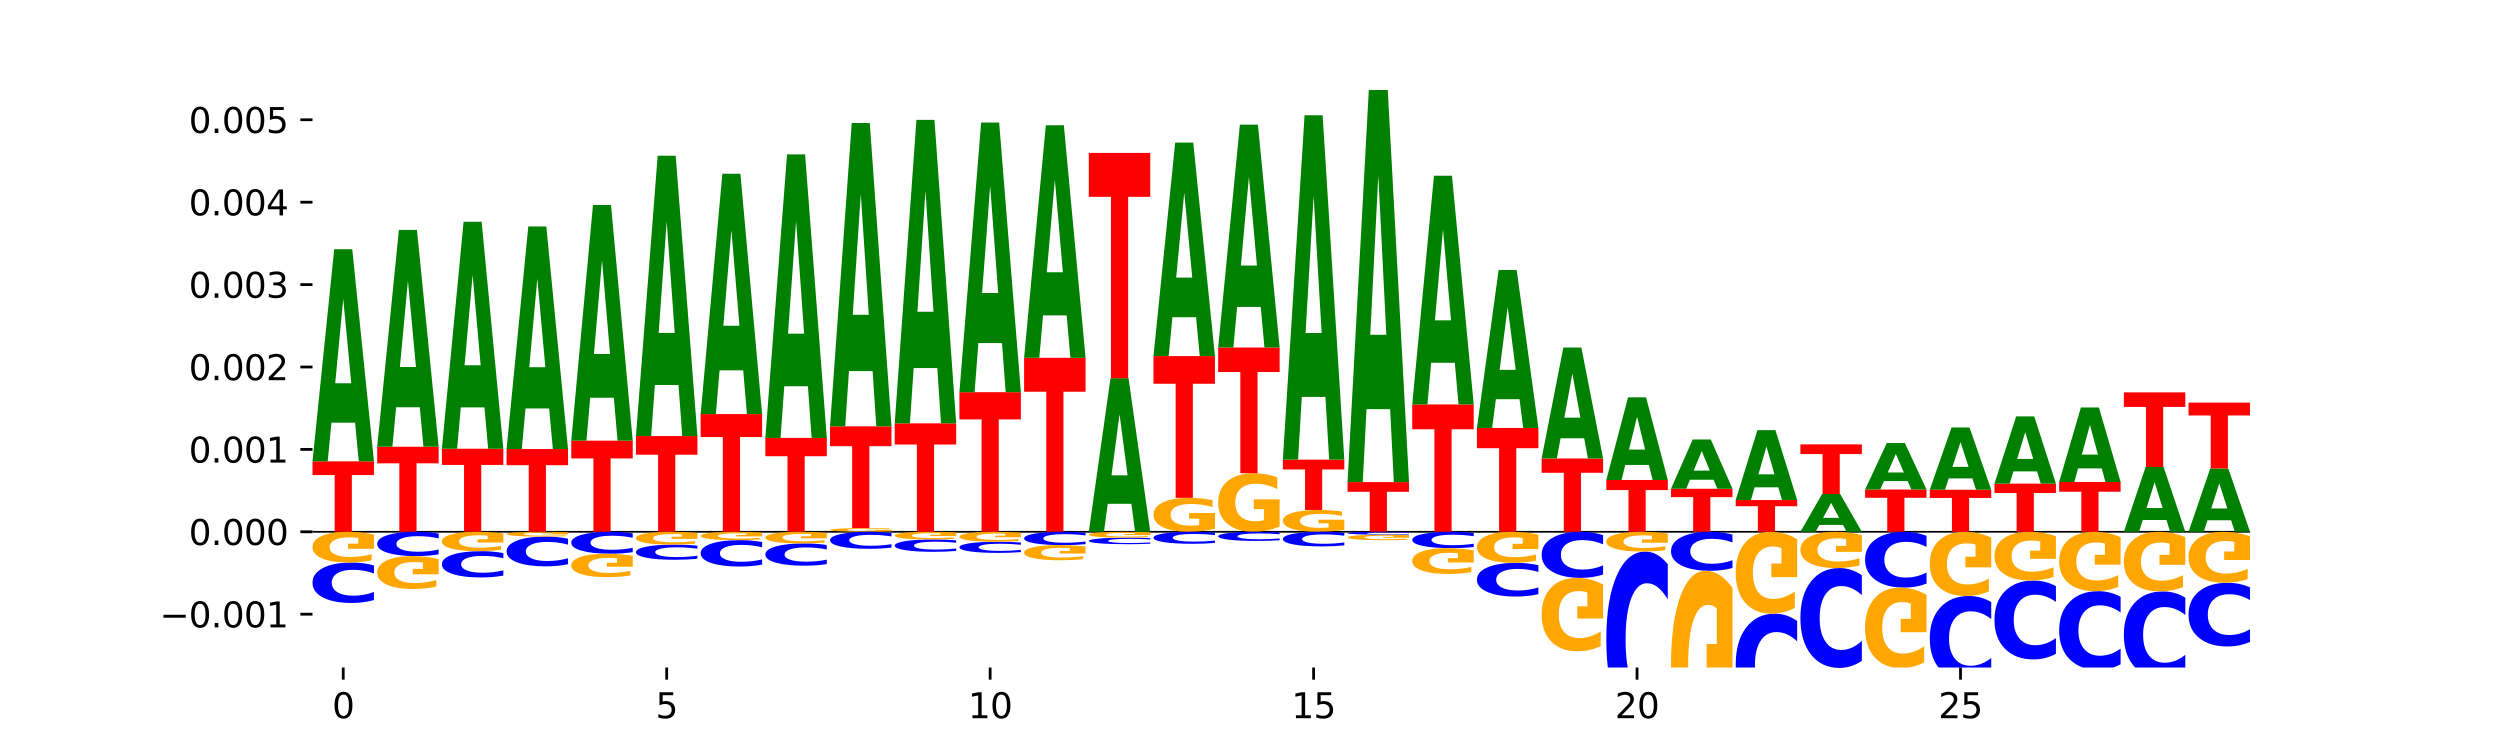 <?xml version="1.0" encoding="utf-8" standalone="no"?>
<!DOCTYPE svg PUBLIC "-//W3C//DTD SVG 1.1//EN"
  "http://www.w3.org/Graphics/SVG/1.1/DTD/svg11.dtd">
<svg xmlns:xlink="http://www.w3.org/1999/xlink" width="720pt" height="216pt" viewBox="0 0 720 216" xmlns="http://www.w3.org/2000/svg" version="1.1">
 <defs>
  <style type="text/css">*{stroke-linejoin: round; stroke-linecap: butt}</style>
 </defs>
 <g id="figure_1">
  <g id="patch_1">
   <path d="M 0 216 
L 720 216 
L 720 0 
L 0 0 
z
" style="fill: #ffffff"/>
  </g>
  <g id="axes_1">
   <g id="patch_2">
    <path d="M 90 192.24 
L 648 192.24 
L 648 25.92 
L 90 25.92 
z
" style="fill: #ffffff"/>
   </g>
   <g id="line2d_1">
    <path d="M 90 153.156 
L 648 153.156 
" clip-path="url(#p09f5b06029)" style="fill: none; stroke: #000000; stroke-width: 0.5; stroke-linecap: square"/>
   </g>
   <g id="patch_3">
    <path d="M 90 132.857 
L 107.699 132.857 
L 107.699 136.816 
L 101.332 136.816 
L 101.332 153.156 
L 96.38 153.156 
L 96.38 136.816 
L 90 136.816 
L 90 132.857 
z
" clip-path="url(#p09f5b06029)" style="fill: #ff0000"/>
   </g>
   <g id="patch_4">
    <path d="M 102.26 121.727 
L 95.454 121.727 
L 94.379 132.857 
L 90 132.857 
L 96.253 71.762 
L 101.446 71.762 
L 107.699 132.857 
L 103.324 132.857 
L 102.26 121.727 
z
M 96.539 110.388 
L 101.164 110.388 
L 98.855 86.086 
L 96.539 110.388 
z
" clip-path="url(#p09f5b06029)" style="fill: #008000"/>
   </g>
   <g id="patch_5">
    <path d="M 108.631 128.662 
L 126.331 128.662 
L 126.331 133.439 
L 119.963 133.439 
L 119.963 153.156 
L 115.011 153.156 
L 115.011 133.439 
L 108.631 133.439 
L 108.631 128.662 
z
" clip-path="url(#p09f5b06029)" style="fill: #ff0000"/>
   </g>
   <g id="patch_6">
    <path d="M 120.892 117.285 
L 114.085 117.285 
L 113.01 128.662 
L 108.631 128.662 
L 114.884 66.212 
L 120.077 66.212 
L 126.331 128.662 
L 121.955 128.662 
L 120.892 117.285 
z
M 115.17 105.695 
L 119.795 105.695 
L 117.486 80.854 
L 115.17 105.695 
z
" clip-path="url(#p09f5b06029)" style="fill: #008000"/>
   </g>
   <g id="patch_7">
    <path d="M 127.262 129.231 
L 144.962 129.231 
L 144.962 133.897 
L 138.594 133.897 
L 138.594 153.156 
L 133.642 153.156 
L 133.642 133.897 
L 127.262 133.897 
L 127.262 129.231 
z
" clip-path="url(#p09f5b06029)" style="fill: #ff0000"/>
   </g>
   <g id="patch_8">
    <path d="M 139.523 117.323 
L 132.716 117.323 
L 131.641 129.231 
L 127.262 129.231 
L 133.515 63.862 
L 138.708 63.862 
L 144.962 129.231 
L 140.586 129.231 
L 139.523 117.323 
z
M 133.801 105.191 
L 138.426 105.191 
L 136.117 79.189 
L 133.801 105.191 
z
" clip-path="url(#p09f5b06029)" style="fill: #008000"/>
   </g>
   <g id="patch_9">
    <path d="M 145.893 129.322 
L 163.593 129.322 
L 163.593 133.97 
L 157.225 133.97 
L 157.225 153.156 
L 152.273 153.156 
L 152.273 133.97 
L 145.893 133.97 
L 145.893 129.322 
z
" clip-path="url(#p09f5b06029)" style="fill: #ff0000"/>
   </g>
   <g id="patch_10">
    <path d="M 158.154 117.646 
L 151.347 117.646 
L 150.272 129.322 
L 145.893 129.322 
L 152.146 65.228 
L 157.339 65.228 
L 163.593 129.322 
L 159.218 129.322 
L 158.154 117.646 
z
M 152.432 105.75 
L 157.057 105.75 
L 154.748 80.255 
L 152.432 105.75 
z
" clip-path="url(#p09f5b06029)" style="fill: #008000"/>
   </g>
   <g id="patch_11">
    <path d="M 164.524 126.904 
L 182.224 126.904 
L 182.224 132.024 
L 175.856 132.024 
L 175.856 153.156 
L 170.904 153.156 
L 170.904 132.024 
L 164.524 132.024 
L 164.524 126.904 
z
" clip-path="url(#p09f5b06029)" style="fill: #ff0000"/>
   </g>
   <g id="patch_12">
    <path d="M 176.785 114.542 
L 169.978 114.542 
L 168.903 126.904 
L 164.524 126.904 
L 170.777 59.046 
L 175.97 59.046 
L 182.224 126.904 
L 177.849 126.904 
L 176.785 114.542 
z
M 171.063 101.948 
L 175.688 101.948 
L 173.379 74.956 
L 171.063 101.948 
z
" clip-path="url(#p09f5b06029)" style="fill: #008000"/>
   </g>
   <g id="patch_13">
    <path d="M 183.155 125.582 
L 200.855 125.582 
L 200.855 130.96 
L 194.487 130.96 
L 194.487 153.156 
L 189.535 153.156 
L 189.535 130.96 
L 183.155 130.96 
L 183.155 125.582 
z
" clip-path="url(#p09f5b06029)" style="fill: #ff0000"/>
   </g>
   <g id="patch_14">
    <path d="M 195.416 110.875 
L 188.609 110.875 
L 187.534 125.582 
L 183.155 125.582 
L 189.409 44.849 
L 194.601 44.849 
L 200.855 125.582 
L 196.48 125.582 
L 195.416 110.875 
z
M 189.694 95.891 
L 194.319 95.891 
L 192.01 63.778 
L 189.694 95.891 
z
" clip-path="url(#p09f5b06029)" style="fill: #008000"/>
   </g>
   <g id="patch_15">
    <path d="M 201.786 119.259 
L 219.486 119.259 
L 219.486 125.87 
L 213.118 125.87 
L 213.118 153.156 
L 208.166 153.156 
L 208.166 125.87 
L 201.786 125.87 
L 201.786 119.259 
z
" clip-path="url(#p09f5b06029)" style="fill: #ff0000"/>
   </g>
   <g id="patch_16">
    <path d="M 214.047 106.65 
L 207.24 106.65 
L 206.165 119.259 
L 201.786 119.259 
L 208.04 50.043 
L 213.233 50.043 
L 219.486 119.259 
L 215.111 119.259 
L 214.047 106.65 
z
M 208.325 93.804 
L 212.95 93.804 
L 210.641 66.271 
L 208.325 93.804 
z
" clip-path="url(#p09f5b06029)" style="fill: #008000"/>
   </g>
   <g id="patch_17">
    <path d="M 220.417 126.116 
L 238.117 126.116 
L 238.117 131.39 
L 231.749 131.39 
L 231.749 153.156 
L 226.797 153.156 
L 226.797 131.39 
L 220.417 131.39 
L 220.417 126.116 
z
" clip-path="url(#p09f5b06029)" style="fill: #ff0000"/>
   </g>
   <g id="patch_18">
    <path d="M 232.678 111.242 
L 225.871 111.242 
L 224.796 126.116 
L 220.417 126.116 
L 226.671 44.463 
L 231.864 44.463 
L 238.117 126.116 
L 233.742 126.116 
L 232.678 111.242 
z
M 226.957 96.087 
L 231.581 96.087 
L 229.273 63.607 
L 226.957 96.087 
z
" clip-path="url(#p09f5b06029)" style="fill: #008000"/>
   </g>
   <g id="patch_19">
    <path d="M 256.748 153.06 
Q 254.963 153.108 253.043 153.132 
Q 251.123 153.156 249.076 153.156 
Q 244.451 153.156 241.75 153.013 
Q 239.048 152.87 239.048 152.626 
Q 239.048 152.379 241.797 152.237 
Q 244.55 152.095 249.338 152.095 
Q 251.183 152.095 252.872 152.114 
Q 254.566 152.134 256.066 152.171 
L 256.066 152.383 
Q 254.519 152.334 252.987 152.31 
Q 251.456 152.286 249.917 152.286 
Q 247.069 152.286 245.526 152.374 
Q 243.983 152.462 243.983 152.626 
Q 243.983 152.788 245.471 152.877 
Q 246.958 152.965 249.695 152.965 
Q 250.441 152.965 251.079 152.96 
Q 251.718 152.955 252.226 152.944 
L 252.226 152.745 
L 249.31 152.745 
L 249.31 152.568 
L 256.748 152.568 
L 256.748 153.06 
z
" clip-path="url(#p09f5b06029)" style="fill: #ffa600"/>
   </g>
   <g id="patch_20">
    <path d="M 239.048 122.787 
L 256.748 122.787 
L 256.748 128.503 
L 250.38 128.503 
L 250.38 152.095 
L 245.428 152.095 
L 245.428 128.503 
L 239.048 128.503 
L 239.048 122.787 
z
" clip-path="url(#p09f5b06029)" style="fill: #ff0000"/>
   </g>
   <g id="patch_21">
    <path d="M 251.309 106.874 
L 244.502 106.874 
L 243.427 122.787 
L 239.048 122.787 
L 245.302 35.433 
L 250.495 35.433 
L 256.748 122.787 
L 252.373 122.787 
L 251.309 106.874 
z
M 245.588 90.661 
L 250.212 90.661 
L 247.904 55.914 
L 245.588 90.661 
z
" clip-path="url(#p09f5b06029)" style="fill: #008000"/>
   </g>
   <g id="patch_22">
    <path d="M 257.679 121.931 
L 275.379 121.931 
L 275.379 128.021 
L 269.011 128.021 
L 269.011 153.156 
L 264.06 153.156 
L 264.06 128.021 
L 257.679 128.021 
L 257.679 121.931 
z
" clip-path="url(#p09f5b06029)" style="fill: #ff0000"/>
   </g>
   <g id="patch_23">
    <path d="M 269.94 106.008 
L 263.133 106.008 
L 262.058 121.931 
L 257.679 121.931 
L 263.933 34.522 
L 269.126 34.522 
L 275.379 121.931 
L 271.004 121.931 
L 269.94 106.008 
z
M 264.219 89.785 
L 268.843 89.785 
L 266.535 55.016 
L 264.219 89.785 
z
" clip-path="url(#p09f5b06029)" style="fill: #008000"/>
   </g>
   <g id="patch_24">
    <path d="M 276.311 112.951 
L 294.01 112.951 
L 294.01 120.792 
L 287.642 120.792 
L 287.642 153.156 
L 282.691 153.156 
L 282.691 120.792 
L 276.311 120.792 
L 276.311 112.951 
z
" clip-path="url(#p09f5b06029)" style="fill: #ff0000"/>
   </g>
   <g id="patch_25">
    <path d="M 288.571 98.804 
L 281.764 98.804 
L 280.689 112.951 
L 276.311 112.951 
L 282.564 35.293 
L 287.757 35.293 
L 294.01 112.951 
L 289.635 112.951 
L 288.571 98.804 
z
M 282.85 84.391 
L 287.474 84.391 
L 285.166 53.5 
L 282.85 84.391 
z
" clip-path="url(#p09f5b06029)" style="fill: #008000"/>
   </g>
   <g id="patch_26">
    <path d="M 294.942 103.043 
L 312.641 103.043 
L 312.641 112.816 
L 306.273 112.816 
L 306.273 153.156 
L 301.322 153.156 
L 301.322 112.816 
L 294.942 112.816 
L 294.942 103.043 
z
" clip-path="url(#p09f5b06029)" style="fill: #ff0000"/>
   </g>
   <g id="patch_27">
    <path d="M 307.202 90.844 
L 300.395 90.844 
L 299.32 103.043 
L 294.942 103.043 
L 301.195 36.079 
L 306.388 36.079 
L 312.641 103.043 
L 308.266 103.043 
L 307.202 90.844 
z
M 301.481 78.416 
L 306.106 78.416 
L 303.797 51.779 
L 301.481 78.416 
z
" clip-path="url(#p09f5b06029)" style="fill: #008000"/>
   </g>
   <g id="patch_28">
    <path d="M 325.833 145.099 
L 319.026 145.099 
L 317.951 153.156 
L 313.573 153.156 
L 319.826 108.93 
L 325.019 108.93 
L 331.272 153.156 
L 326.897 153.156 
L 325.833 145.099 
z
M 320.112 136.891 
L 324.737 136.891 
L 322.428 119.299 
L 320.112 136.891 
z
" clip-path="url(#p09f5b06029)" style="fill: #008000"/>
   </g>
   <g id="patch_29">
    <path d="M 313.573 44.039 
L 331.272 44.039 
L 331.272 56.694 
L 324.904 56.694 
L 324.904 108.93 
L 319.953 108.93 
L 319.953 56.694 
L 313.573 56.694 
L 313.573 44.039 
z
" clip-path="url(#p09f5b06029)" style="fill: #ff0000"/>
   </g>
   <g id="patch_30">
    <path d="M 349.903 152.271 
Q 348.118 152.714 346.198 152.936 
Q 344.278 153.156 342.232 153.156 
Q 337.606 153.156 334.905 151.839 
Q 332.204 150.522 332.204 148.27 
Q 332.204 145.991 334.953 144.684 
Q 337.706 143.377 342.493 143.377 
Q 344.338 143.377 346.028 143.555 
Q 347.721 143.731 349.221 144.078 
L 349.221 146.027 
Q 347.674 145.581 346.143 145.361 
Q 344.612 145.139 343.072 145.139 
Q 340.224 145.139 338.681 145.951 
Q 337.138 146.761 337.138 148.27 
Q 337.138 149.764 338.626 150.58 
Q 340.113 151.395 342.85 151.395 
Q 343.596 151.395 344.235 151.348 
Q 344.873 151.3 345.381 151.199 
L 345.381 149.368 
L 342.466 149.368 
L 342.466 147.738 
L 349.903 147.738 
L 349.903 152.271 
z
" clip-path="url(#p09f5b06029)" style="fill: #ffa600"/>
   </g>
   <g id="patch_31">
    <path d="M 332.204 102.556 
L 349.903 102.556 
L 349.903 110.517 
L 343.535 110.517 
L 343.535 143.377 
L 338.584 143.377 
L 338.584 110.517 
L 332.204 110.517 
L 332.204 102.556 
z
" clip-path="url(#p09f5b06029)" style="fill: #ff0000"/>
   </g>
   <g id="patch_32">
    <path d="M 344.464 91.353 
L 337.657 91.353 
L 336.582 102.556 
L 332.204 102.556 
L 338.457 41.061 
L 343.65 41.061 
L 349.903 102.556 
L 345.528 102.556 
L 344.464 91.353 
z
M 338.743 79.94 
L 343.368 79.94 
L 341.059 55.479 
L 338.743 79.94 
z
" clip-path="url(#p09f5b06029)" style="fill: #008000"/>
   </g>
   <g id="patch_33">
    <path d="M 368.534 151.63 
Q 366.749 152.393 364.829 152.776 
Q 362.909 153.156 360.863 153.156 
Q 356.237 153.156 353.536 150.884 
Q 350.835 148.612 350.835 144.727 
Q 350.835 140.797 353.584 138.542 
Q 356.337 136.288 361.124 136.288 
Q 362.969 136.288 364.659 136.595 
Q 366.353 136.898 367.852 137.497 
L 367.852 140.859 
Q 366.305 140.089 364.774 139.71 
Q 363.243 139.326 361.704 139.326 
Q 358.855 139.326 357.312 140.727 
Q 355.769 142.124 355.769 144.727 
Q 355.769 147.306 357.257 148.713 
Q 358.744 150.118 361.481 150.118 
Q 362.227 150.118 362.866 150.037 
Q 363.504 149.954 364.012 149.78 
L 364.012 146.623 
L 361.097 146.623 
L 361.097 143.811 
L 368.534 143.811 
L 368.534 151.63 
z
" clip-path="url(#p09f5b06029)" style="fill: #ffa600"/>
   </g>
   <g id="patch_34">
    <path d="M 350.835 100.086 
L 368.534 100.086 
L 368.534 107.146 
L 362.167 107.146 
L 362.167 136.288 
L 357.215 136.288 
L 357.215 107.146 
L 350.835 107.146 
L 350.835 100.086 
z
" clip-path="url(#p09f5b06029)" style="fill: #ff0000"/>
   </g>
   <g id="patch_35">
    <path d="M 363.095 88.394 
L 356.288 88.394 
L 355.213 100.086 
L 350.835 100.086 
L 357.088 35.905 
L 362.281 35.905 
L 368.534 100.086 
L 364.159 100.086 
L 363.095 88.394 
z
M 357.374 76.483 
L 361.999 76.483 
L 359.69 50.953 
L 357.374 76.483 
z
" clip-path="url(#p09f5b06029)" style="fill: #008000"/>
   </g>
   <g id="patch_36">
    <path d="M 387.165 152.587 
Q 385.38 152.872 383.46 153.014 
Q 381.54 153.156 379.494 153.156 
Q 374.868 153.156 372.167 152.31 
Q 369.466 151.463 369.466 150.016 
Q 369.466 148.552 372.215 147.712 
Q 374.968 146.872 379.755 146.872 
Q 381.6 146.872 383.29 146.986 
Q 384.984 147.099 386.483 147.322 
L 386.483 148.575 
Q 384.936 148.288 383.405 148.147 
Q 381.874 148.004 380.335 148.004 
Q 377.486 148.004 375.943 148.526 
Q 374.4 149.046 374.4 150.016 
Q 374.4 150.976 375.888 151.501 
Q 377.375 152.024 380.112 152.024 
Q 380.858 152.024 381.497 151.994 
Q 382.135 151.963 382.643 151.898 
L 382.643 150.722 
L 379.728 150.722 
L 379.728 149.674 
L 387.165 149.674 
L 387.165 152.587 
z
" clip-path="url(#p09f5b06029)" style="fill: #ffa600"/>
   </g>
   <g id="patch_37">
    <path d="M 369.466 132.381 
L 387.165 132.381 
L 387.165 135.207 
L 380.798 135.207 
L 380.798 146.872 
L 375.846 146.872 
L 375.846 135.207 
L 369.466 135.207 
L 369.466 132.381 
z
" clip-path="url(#p09f5b06029)" style="fill: #ff0000"/>
   </g>
   <g id="patch_38">
    <path d="M 381.726 114.311 
L 374.919 114.311 
L 373.845 132.381 
L 369.466 132.381 
L 375.719 33.187 
L 380.912 33.187 
L 387.165 132.381 
L 382.79 132.381 
L 381.726 114.311 
z
M 376.005 95.901 
L 380.63 95.901 
L 378.321 56.444 
L 376.005 95.901 
z
" clip-path="url(#p09f5b06029)" style="fill: #008000"/>
   </g>
   <g id="patch_39">
    <path d="M 388.097 138.846 
L 405.796 138.846 
L 405.796 141.637 
L 399.429 141.637 
L 399.429 153.156 
L 394.477 153.156 
L 394.477 141.637 
L 388.097 141.637 
L 388.097 138.846 
z
" clip-path="url(#p09f5b06029)" style="fill: #ff0000"/>
   </g>
   <g id="patch_40">
    <path d="M 400.357 117.832 
L 393.55 117.832 
L 392.476 138.846 
L 388.097 138.846 
L 394.35 23.495 
L 399.543 23.495 
L 405.796 138.846 
L 401.421 138.846 
L 400.357 117.832 
z
M 394.636 96.424 
L 399.261 96.424 
L 396.952 50.541 
L 394.636 96.424 
z
" clip-path="url(#p09f5b06029)" style="fill: #008000"/>
   </g>
   <g id="patch_41">
    <path d="M 406.728 116.478 
L 424.427 116.478 
L 424.427 123.631 
L 418.06 123.631 
L 418.06 153.156 
L 413.108 153.156 
L 413.108 123.631 
L 406.728 123.631 
L 406.728 116.478 
z
" clip-path="url(#p09f5b06029)" style="fill: #ff0000"/>
   </g>
   <g id="patch_42">
    <path d="M 418.988 104.478 
L 412.181 104.478 
L 411.107 116.478 
L 406.728 116.478 
L 412.981 50.605 
L 418.174 50.605 
L 424.427 116.478 
L 420.052 116.478 
L 418.988 104.478 
z
M 413.267 92.252 
L 417.892 92.252 
L 415.583 66.05 
L 413.267 92.252 
z
" clip-path="url(#p09f5b06029)" style="fill: #008000"/>
   </g>
   <g id="patch_43">
    <path d="M 425.359 123.251 
L 443.058 123.251 
L 443.058 129.083 
L 436.691 129.083 
L 436.691 153.156 
L 431.739 153.156 
L 431.739 129.083 
L 425.359 129.083 
L 425.359 123.251 
z
" clip-path="url(#p09f5b06029)" style="fill: #ff0000"/>
   </g>
   <g id="patch_44">
    <path d="M 437.619 114.966 
L 430.812 114.966 
L 429.738 123.251 
L 425.359 123.251 
L 431.612 77.768 
L 436.805 77.768 
L 443.058 123.251 
L 438.683 123.251 
L 437.619 114.966 
z
M 431.898 106.524 
L 436.523 106.524 
L 434.214 88.432 
L 431.898 106.524 
z
" clip-path="url(#p09f5b06029)" style="fill: #008000"/>
   </g>
   <g id="patch_45">
    <path d="M 443.99 132.046 
L 461.689 132.046 
L 461.689 136.163 
L 455.322 136.163 
L 455.322 153.156 
L 450.37 153.156 
L 450.37 136.163 
L 443.99 136.163 
L 443.99 132.046 
z
" clip-path="url(#p09f5b06029)" style="fill: #ff0000"/>
   </g>
   <g id="patch_46">
    <path d="M 456.25 126.226 
L 449.443 126.226 
L 448.369 132.046 
L 443.99 132.046 
L 450.243 100.099 
L 455.436 100.099 
L 461.689 132.046 
L 457.314 132.046 
L 456.25 126.226 
z
M 450.529 120.297 
L 455.154 120.297 
L 452.845 107.589 
L 450.529 120.297 
z
" clip-path="url(#p09f5b06029)" style="fill: #008000"/>
   </g>
   <g id="patch_47">
    <path d="M 462.621 138.233 
L 480.321 138.233 
L 480.321 141.143 
L 473.953 141.143 
L 473.953 153.156 
L 469.001 153.156 
L 469.001 141.143 
L 462.621 141.143 
L 462.621 138.233 
z
" clip-path="url(#p09f5b06029)" style="fill: #ff0000"/>
   </g>
   <g id="patch_48">
    <path d="M 474.881 133.898 
L 468.075 133.898 
L 467 138.233 
L 462.621 138.233 
L 468.874 114.436 
L 474.067 114.436 
L 480.321 138.233 
L 475.945 138.233 
L 474.881 133.898 
z
M 469.16 129.481 
L 473.785 129.481 
L 471.476 120.015 
L 469.16 129.481 
z
" clip-path="url(#p09f5b06029)" style="fill: #008000"/>
   </g>
   <g id="patch_49">
    <path d="M 481.252 140.76 
L 498.952 140.76 
L 498.952 143.178 
L 492.584 143.178 
L 492.584 153.156 
L 487.632 153.156 
L 487.632 143.178 
L 481.252 143.178 
L 481.252 140.76 
z
" clip-path="url(#p09f5b06029)" style="fill: #ff0000"/>
   </g>
   <g id="patch_50">
    <path d="M 493.513 138.173 
L 486.706 138.173 
L 485.631 140.76 
L 481.252 140.76 
L 487.505 126.558 
L 492.698 126.558 
L 498.952 140.76 
L 494.576 140.76 
L 493.513 138.173 
z
M 487.791 135.537 
L 492.416 135.537 
L 490.107 129.888 
L 487.791 135.537 
z
" clip-path="url(#p09f5b06029)" style="fill: #008000"/>
   </g>
   <g id="patch_51">
    <path d="M 499.883 144.013 
L 517.583 144.013 
L 517.583 145.796 
L 511.215 145.796 
L 511.215 153.156 
L 506.263 153.156 
L 506.263 145.796 
L 499.883 145.796 
L 499.883 144.013 
z
" clip-path="url(#p09f5b06029)" style="fill: #ff0000"/>
   </g>
   <g id="patch_52">
    <path d="M 512.144 140.345 
L 505.337 140.345 
L 504.262 144.013 
L 499.883 144.013 
L 506.136 123.875 
L 511.329 123.875 
L 517.583 144.013 
L 513.208 144.013 
L 512.144 140.345 
z
M 506.422 136.607 
L 511.047 136.607 
L 508.738 128.596 
L 506.422 136.607 
z
" clip-path="url(#p09f5b06029)" style="fill: #008000"/>
   </g>
   <g id="patch_53">
    <path d="M 530.775 151.172 
L 523.968 151.172 
L 522.893 153.156 
L 518.514 153.156 
L 524.767 142.266 
L 529.96 142.266 
L 536.214 153.156 
L 531.839 153.156 
L 530.775 151.172 
z
M 525.053 149.151 
L 529.678 149.151 
L 527.369 144.82 
L 525.053 149.151 
z
" clip-path="url(#p09f5b06029)" style="fill: #008000"/>
   </g>
   <g id="patch_54">
    <path d="M 518.514 127.987 
L 536.214 127.987 
L 536.214 130.772 
L 529.846 130.772 
L 529.846 142.266 
L 524.894 142.266 
L 524.894 130.772 
L 518.514 130.772 
L 518.514 127.987 
z
" clip-path="url(#p09f5b06029)" style="fill: #ff0000"/>
   </g>
   <g id="patch_55">
    <path d="M 537.145 140.988 
L 554.845 140.988 
L 554.845 143.361 
L 548.477 143.361 
L 548.477 153.156 
L 543.525 153.156 
L 543.525 143.361 
L 537.145 143.361 
L 537.145 140.988 
z
" clip-path="url(#p09f5b06029)" style="fill: #ff0000"/>
   </g>
   <g id="patch_56">
    <path d="M 549.406 138.548 
L 542.599 138.548 
L 541.524 140.988 
L 537.145 140.988 
L 543.399 127.593 
L 548.591 127.593 
L 554.845 140.988 
L 550.47 140.988 
L 549.406 138.548 
z
M 543.684 136.062 
L 548.309 136.062 
L 546 130.734 
L 543.684 136.062 
z
" clip-path="url(#p09f5b06029)" style="fill: #008000"/>
   </g>
   <g id="patch_57">
    <path d="M 555.776 141.048 
L 573.476 141.048 
L 573.476 143.409 
L 567.108 143.409 
L 567.108 153.156 
L 562.156 153.156 
L 562.156 143.409 
L 555.776 143.409 
L 555.776 141.048 
z
" clip-path="url(#p09f5b06029)" style="fill: #ff0000"/>
   </g>
   <g id="patch_58">
    <path d="M 568.037 137.781 
L 561.23 137.781 
L 560.155 141.048 
L 555.776 141.048 
L 562.03 123.117 
L 567.223 123.117 
L 573.476 141.048 
L 569.101 141.048 
L 568.037 137.781 
z
M 562.315 134.453 
L 566.94 134.453 
L 564.631 127.321 
L 562.315 134.453 
z
" clip-path="url(#p09f5b06029)" style="fill: #008000"/>
   </g>
   <g id="patch_59">
    <path d="M 574.407 139.288 
L 592.107 139.288 
L 592.107 141.993 
L 585.739 141.993 
L 585.739 153.156 
L 580.787 153.156 
L 580.787 141.993 
L 574.407 141.993 
L 574.407 139.288 
z
" clip-path="url(#p09f5b06029)" style="fill: #ff0000"/>
   </g>
   <g id="patch_60">
    <path d="M 586.668 135.759 
L 579.861 135.759 
L 578.786 139.288 
L 574.407 139.288 
L 580.661 119.916 
L 585.854 119.916 
L 592.107 139.288 
L 587.732 139.288 
L 586.668 135.759 
z
M 580.946 132.164 
L 585.571 132.164 
L 583.263 124.458 
L 580.946 132.164 
z
" clip-path="url(#p09f5b06029)" style="fill: #008000"/>
   </g>
   <g id="patch_61">
    <path d="M 593.038 138.812 
L 610.738 138.812 
L 610.738 141.61 
L 604.37 141.61 
L 604.37 153.156 
L 599.418 153.156 
L 599.418 141.61 
L 593.038 141.61 
L 593.038 138.812 
z
" clip-path="url(#p09f5b06029)" style="fill: #ff0000"/>
   </g>
   <g id="patch_62">
    <path d="M 605.299 134.902 
L 598.492 134.902 
L 597.417 138.812 
L 593.038 138.812 
L 599.292 117.347 
L 604.485 117.347 
L 610.738 138.812 
L 606.363 138.812 
L 605.299 134.902 
z
M 599.578 130.918 
L 604.202 130.918 
L 601.894 122.38 
L 599.578 130.918 
z
" clip-path="url(#p09f5b06029)" style="fill: #008000"/>
   </g>
   <g id="patch_63">
    <path d="M 623.93 149.757 
L 617.123 149.757 
L 616.048 153.156 
L 611.669 153.156 
L 617.923 134.499 
L 623.116 134.499 
L 629.369 153.156 
L 624.994 153.156 
L 623.93 149.757 
z
M 618.209 146.295 
L 622.833 146.295 
L 620.525 138.874 
L 618.209 146.295 
z
" clip-path="url(#p09f5b06029)" style="fill: #008000"/>
   </g>
   <g id="patch_64">
    <path d="M 611.669 113.006 
L 629.369 113.006 
L 629.369 117.198 
L 623.001 117.198 
L 623.001 134.499 
L 618.05 134.499 
L 618.05 117.198 
L 611.669 117.198 
L 611.669 113.006 
z
" clip-path="url(#p09f5b06029)" style="fill: #ff0000"/>
   </g>
   <g id="patch_65">
    <path d="M 642.561 149.833 
L 635.754 149.833 
L 634.679 153.156 
L 630.301 153.156 
L 636.554 134.913 
L 641.747 134.913 
L 648 153.156 
L 643.625 153.156 
L 642.561 149.833 
z
M 636.84 146.447 
L 641.464 146.447 
L 639.156 139.191 
L 636.84 146.447 
z
" clip-path="url(#p09f5b06029)" style="fill: #008000"/>
   </g>
   <g id="patch_66">
    <path d="M 630.301 115.955 
L 648 115.955 
L 648 119.653 
L 641.632 119.653 
L 641.632 134.913 
L 636.681 134.913 
L 636.681 119.653 
L 630.301 119.653 
L 630.301 115.955 
z
" clip-path="url(#p09f5b06029)" style="fill: #ff0000"/>
   </g>
   <g id="patch_67">
    <path d="M 107.699 162.84 
Q 106.219 162.426 104.618 162.217 
Q 103.017 162.005 101.273 162.005 
Q 96.074 162.005 93.037 163.574 
Q 90 165.142 90 167.825 
Q 90 170.518 93.037 172.084 
Q 96.074 173.653 101.273 173.653 
Q 103.017 173.653 104.618 173.441 
Q 106.219 173.232 107.699 172.818 
L 107.699 170.496 
Q 106.206 171.045 104.756 171.3 
Q 103.307 171.555 101.706 171.555 
Q 98.834 171.555 97.189 170.561 
Q 95.548 169.57 95.548 167.825 
Q 95.548 166.088 97.189 165.094 
Q 98.834 164.103 101.706 164.103 
Q 103.307 164.103 104.756 164.358 
Q 106.206 164.615 107.699 165.164 
L 107.699 162.84 
z
" clip-path="url(#p09f5b06029)" style="fill: #0000ff"/>
   </g>
   <g id="patch_68">
    <path d="M 107.699 153.957 
Q 105.914 153.556 103.995 153.355 
Q 102.075 153.156 100.028 153.156 
Q 95.403 153.156 92.701 154.348 
Q 90 155.54 90 157.578 
Q 90 159.64 92.749 160.822 
Q 95.502 162.005 100.29 162.005 
Q 102.134 162.005 103.824 161.844 
Q 105.518 161.685 107.017 161.371 
L 107.017 159.607 
Q 105.47 160.011 103.939 160.21 
Q 102.408 160.411 100.869 160.411 
Q 98.021 160.411 96.478 159.676 
Q 94.935 158.943 94.935 157.578 
Q 94.935 156.225 96.422 155.487 
Q 97.91 154.75 100.647 154.75 
Q 101.392 154.75 102.031 154.792 
Q 102.67 154.836 103.177 154.927 
L 103.177 156.583 
L 100.262 156.583 
L 100.262 158.058 
L 107.699 158.058 
L 107.699 153.957 
z
" clip-path="url(#p09f5b06029)" style="fill: #ffa600"/>
   </g>
   <g id="patch_69">
    <path d="M 126.331 153.658 
Q 124.85 153.409 123.249 153.283 
Q 121.648 153.156 119.905 153.156 
Q 114.705 153.156 111.668 154.099 
Q 108.631 155.042 108.631 156.655 
Q 108.631 158.274 111.668 159.215 
Q 114.705 160.158 119.905 160.158 
Q 121.648 160.158 123.249 160.031 
Q 124.85 159.905 126.331 159.656 
L 126.331 158.261 
Q 124.837 158.59 123.387 158.744 
Q 121.938 158.897 120.337 158.897 
Q 117.465 158.897 115.82 158.3 
Q 114.179 157.704 114.179 156.655 
Q 114.179 155.611 115.82 155.013 
Q 117.465 154.417 120.337 154.417 
Q 121.938 154.417 123.387 154.571 
Q 124.837 154.725 126.331 155.055 
L 126.331 153.658 
z
" clip-path="url(#p09f5b06029)" style="fill: #0000ff"/>
   </g>
   <g id="patch_70">
    <path d="M 126.331 161.015 
Q 124.546 160.587 122.626 160.372 
Q 120.706 160.158 118.659 160.158 
Q 114.034 160.158 111.332 161.434 
Q 108.631 162.709 108.631 164.889 
Q 108.631 167.095 111.38 168.361 
Q 114.133 169.626 118.921 169.626 
Q 120.765 169.626 122.455 169.454 
Q 124.149 169.284 125.648 168.947 
L 125.648 167.06 
Q 124.101 167.492 122.57 167.706 
Q 121.039 167.921 119.5 167.921 
Q 116.652 167.921 115.109 167.134 
Q 113.566 166.35 113.566 164.889 
Q 113.566 163.442 115.053 162.652 
Q 116.541 161.864 119.278 161.864 
Q 120.023 161.864 120.662 161.909 
Q 121.301 161.956 121.808 162.054 
L 121.808 163.825 
L 118.893 163.825 
L 118.893 165.404 
L 126.331 165.404 
L 126.331 161.015 
z
" clip-path="url(#p09f5b06029)" style="fill: #ffa600"/>
   </g>
   <g id="patch_71">
    <path d="M 144.962 159.277 
Q 143.481 159.008 141.88 158.871 
Q 140.279 158.734 138.536 158.734 
Q 133.336 158.734 130.299 159.754 
Q 127.262 160.775 127.262 162.521 
Q 127.262 164.273 130.299 165.292 
Q 133.336 166.313 138.536 166.313 
Q 140.279 166.313 141.88 166.175 
Q 143.481 166.039 144.962 165.77 
L 144.962 164.259 
Q 143.468 164.616 142.018 164.782 
Q 140.569 164.948 138.968 164.948 
Q 136.096 164.948 134.451 164.301 
Q 132.81 163.656 132.81 162.521 
Q 132.81 161.391 134.451 160.744 
Q 136.096 160.099 138.968 160.099 
Q 140.569 160.099 142.018 160.265 
Q 143.468 160.432 144.962 160.789 
L 144.962 159.277 
z
" clip-path="url(#p09f5b06029)" style="fill: #0000ff"/>
   </g>
   <g id="patch_72">
    <path d="M 144.962 153.661 
Q 143.177 153.408 141.257 153.282 
Q 139.337 153.156 137.29 153.156 
Q 132.665 153.156 129.963 153.907 
Q 127.262 154.658 127.262 155.943 
Q 127.262 157.243 130.011 157.988 
Q 132.764 158.734 137.552 158.734 
Q 139.396 158.734 141.086 158.632 
Q 142.78 158.532 144.279 158.334 
L 144.279 157.222 
Q 142.732 157.477 141.201 157.602 
Q 139.67 157.729 138.131 157.729 
Q 135.283 157.729 133.74 157.266 
Q 132.197 156.804 132.197 155.943 
Q 132.197 155.09 133.684 154.625 
Q 135.172 154.161 137.909 154.161 
Q 138.655 154.161 139.293 154.187 
Q 139.932 154.215 140.44 154.272 
L 140.44 155.316 
L 137.524 155.316 
L 137.524 156.246 
L 144.962 156.246 
L 144.962 153.661 
z
" clip-path="url(#p09f5b06029)" style="fill: #ffa600"/>
   </g>
   <g id="patch_73">
    <path d="M 163.593 155.143 
Q 162.112 154.838 160.511 154.684 
Q 158.91 154.528 157.167 154.528 
Q 151.967 154.528 148.93 155.684 
Q 145.893 156.84 145.893 158.818 
Q 145.893 160.802 148.93 161.956 
Q 151.967 163.113 157.167 163.113 
Q 158.91 163.113 160.511 162.957 
Q 162.112 162.802 163.593 162.497 
L 163.593 160.786 
Q 162.099 161.19 160.649 161.378 
Q 159.2 161.566 157.599 161.566 
Q 154.727 161.566 153.082 160.834 
Q 151.441 160.103 151.441 158.818 
Q 151.441 157.537 153.082 156.805 
Q 154.727 156.074 157.599 156.074 
Q 159.2 156.074 160.649 156.262 
Q 162.099 156.452 163.593 156.856 
L 163.593 155.143 
z
" clip-path="url(#p09f5b06029)" style="fill: #0000ff"/>
   </g>
   <g id="patch_74">
    <path d="M 163.593 153.28 
Q 161.808 153.218 159.888 153.187 
Q 157.968 153.156 155.921 153.156 
Q 151.296 153.156 148.594 153.341 
Q 145.893 153.525 145.893 153.841 
Q 145.893 154.161 148.642 154.344 
Q 151.395 154.528 156.183 154.528 
Q 158.027 154.528 159.717 154.503 
Q 161.411 154.478 162.91 154.429 
L 162.91 154.156 
Q 161.363 154.219 159.832 154.25 
Q 158.301 154.281 156.762 154.281 
Q 153.914 154.281 152.371 154.167 
Q 150.828 154.053 150.828 153.841 
Q 150.828 153.632 152.315 153.517 
Q 153.803 153.403 156.54 153.403 
Q 157.286 153.403 157.924 153.41 
Q 158.563 153.416 159.071 153.431 
L 159.071 153.687 
L 156.155 153.687 
L 156.155 153.916 
L 163.593 153.916 
L 163.593 153.28 
z
" clip-path="url(#p09f5b06029)" style="fill: #ffa600"/>
   </g>
   <g id="patch_75">
    <path d="M 182.224 153.609 
Q 180.743 153.384 179.142 153.271 
Q 177.541 153.156 175.798 153.156 
Q 170.598 153.156 167.561 154.007 
Q 164.524 154.858 164.524 156.313 
Q 164.524 157.774 167.561 158.623 
Q 170.598 159.474 175.798 159.474 
Q 177.541 159.474 179.142 159.36 
Q 180.743 159.246 182.224 159.021 
L 182.224 157.762 
Q 180.73 158.06 179.28 158.198 
Q 177.831 158.336 176.23 158.336 
Q 173.358 158.336 171.713 157.797 
Q 170.072 157.259 170.072 156.313 
Q 170.072 155.371 171.713 154.832 
Q 173.358 154.294 176.23 154.294 
Q 177.831 154.294 179.28 154.432 
Q 180.73 154.572 182.224 154.87 
L 182.224 153.609 
z
" clip-path="url(#p09f5b06029)" style="fill: #0000ff"/>
   </g>
   <g id="patch_76">
    <path d="M 182.224 160.084 
Q 180.439 159.779 178.519 159.626 
Q 176.599 159.474 174.552 159.474 
Q 169.927 159.474 167.226 160.382 
Q 164.524 161.291 164.524 162.844 
Q 164.524 164.415 167.273 165.316 
Q 170.026 166.217 174.814 166.217 
Q 176.658 166.217 178.348 166.094 
Q 180.042 165.973 181.541 165.734 
L 181.541 164.39 
Q 179.994 164.697 178.463 164.849 
Q 176.932 165.002 175.393 165.002 
Q 172.545 165.002 171.002 164.442 
Q 169.459 163.884 169.459 162.844 
Q 169.459 161.813 170.946 161.25 
Q 172.434 160.689 175.171 160.689 
Q 175.917 160.689 176.555 160.721 
Q 177.194 160.754 177.702 160.824 
L 177.702 162.086 
L 174.786 162.086 
L 174.786 163.21 
L 182.224 163.21 
L 182.224 160.084 
z
" clip-path="url(#p09f5b06029)" style="fill: #ffa600"/>
   </g>
   <g id="patch_77">
    <path d="M 200.855 157.161 
Q 199.374 157.006 197.773 156.927 
Q 196.172 156.848 194.429 156.848 
Q 189.229 156.848 186.192 157.437 
Q 183.155 158.026 183.155 159.033 
Q 183.155 160.044 186.192 160.633 
Q 189.229 161.222 194.429 161.222 
Q 196.172 161.222 197.773 161.142 
Q 199.374 161.064 200.855 160.908 
L 200.855 160.036 
Q 199.361 160.242 197.912 160.338 
Q 196.462 160.434 194.861 160.434 
Q 191.989 160.434 190.344 160.061 
Q 188.703 159.688 188.703 159.033 
Q 188.703 158.381 190.344 158.008 
Q 191.989 157.636 194.861 157.636 
Q 196.462 157.636 197.912 157.731 
Q 199.361 157.828 200.855 158.034 
L 200.855 157.161 
z
" clip-path="url(#p09f5b06029)" style="fill: #0000ff"/>
   </g>
   <g id="patch_78">
    <path d="M 200.855 153.49 
Q 199.07 153.323 197.15 153.239 
Q 195.23 153.156 193.183 153.156 
Q 188.558 153.156 185.857 153.653 
Q 183.155 154.15 183.155 155.001 
Q 183.155 155.861 185.904 156.354 
Q 188.657 156.848 193.445 156.848 
Q 195.289 156.848 196.979 156.781 
Q 198.673 156.714 200.172 156.583 
L 200.172 155.847 
Q 198.625 156.016 197.094 156.099 
Q 195.563 156.183 194.024 156.183 
Q 191.176 156.183 189.633 155.876 
Q 188.09 155.57 188.09 155.001 
Q 188.09 154.436 189.577 154.128 
Q 191.065 153.821 193.802 153.821 
Q 194.548 153.821 195.186 153.838 
Q 195.825 153.857 196.333 153.895 
L 196.333 154.586 
L 193.417 154.586 
L 193.417 155.201 
L 200.855 155.201 
L 200.855 153.49 
z
" clip-path="url(#p09f5b06029)" style="fill: #ffa600"/>
   </g>
   <g id="patch_79">
    <path d="M 219.486 156.105 
Q 218.005 155.834 216.404 155.698 
Q 214.803 155.56 213.06 155.56 
Q 207.86 155.56 204.823 156.584 
Q 201.786 157.608 201.786 159.359 
Q 201.786 161.117 204.823 162.14 
Q 207.86 163.164 213.06 163.164 
Q 214.803 163.164 216.404 163.026 
Q 218.005 162.889 219.486 162.619 
L 219.486 161.103 
Q 217.992 161.461 216.543 161.628 
Q 215.093 161.794 213.492 161.794 
Q 210.62 161.794 208.975 161.145 
Q 207.334 160.498 207.334 159.359 
Q 207.334 158.225 208.975 157.576 
Q 210.62 156.929 213.492 156.929 
Q 215.093 156.929 216.543 157.096 
Q 217.992 157.264 219.486 157.622 
L 219.486 156.105 
z
" clip-path="url(#p09f5b06029)" style="fill: #0000ff"/>
   </g>
   <g id="patch_80">
    <path d="M 219.486 153.373 
Q 217.701 153.265 215.781 153.21 
Q 213.861 153.156 211.814 153.156 
Q 207.189 153.156 204.488 153.48 
Q 201.786 153.803 201.786 154.357 
Q 201.786 154.917 204.535 155.238 
Q 207.288 155.56 212.076 155.56 
Q 213.921 155.56 215.61 155.516 
Q 217.304 155.473 218.804 155.387 
L 218.804 154.908 
Q 217.257 155.018 215.725 155.072 
Q 214.194 155.127 212.655 155.127 
Q 209.807 155.127 208.264 154.927 
Q 206.721 154.728 206.721 154.357 
Q 206.721 153.99 208.208 153.789 
Q 209.696 153.589 212.433 153.589 
Q 213.179 153.589 213.817 153.6 
Q 214.456 153.612 214.964 153.637 
L 214.964 154.087 
L 212.048 154.087 
L 212.048 154.488 
L 219.486 154.488 
L 219.486 153.373 
z
" clip-path="url(#p09f5b06029)" style="fill: #ffa600"/>
   </g>
   <g id="patch_81">
    <path d="M 238.117 156.966 
Q 236.636 156.739 235.035 156.624 
Q 233.434 156.507 231.691 156.507 
Q 226.491 156.507 223.454 157.37 
Q 220.417 158.234 220.417 159.71 
Q 220.417 161.192 223.454 162.054 
Q 226.491 162.917 231.691 162.917 
Q 233.434 162.917 235.035 162.801 
Q 236.636 162.685 238.117 162.458 
L 238.117 161.18 
Q 236.623 161.482 235.174 161.622 
Q 233.724 161.762 232.123 161.762 
Q 229.252 161.762 227.606 161.216 
Q 225.965 160.67 225.965 159.71 
Q 225.965 158.754 227.606 158.207 
Q 229.252 157.662 232.123 157.662 
Q 233.724 157.662 235.174 157.802 
Q 236.623 157.944 238.117 158.246 
L 238.117 156.966 
z
" clip-path="url(#p09f5b06029)" style="fill: #0000ff"/>
   </g>
   <g id="patch_82">
    <path d="M 238.117 153.459 
Q 236.332 153.308 234.412 153.231 
Q 232.492 153.156 230.445 153.156 
Q 225.82 153.156 223.119 153.607 
Q 220.417 154.059 220.417 154.83 
Q 220.417 155.611 223.166 156.059 
Q 225.919 156.507 230.707 156.507 
Q 232.552 156.507 234.241 156.446 
Q 235.935 156.386 237.435 156.267 
L 237.435 155.599 
Q 235.888 155.752 234.356 155.827 
Q 232.825 155.903 231.286 155.903 
Q 228.438 155.903 226.895 155.625 
Q 225.352 155.348 225.352 154.83 
Q 225.352 154.318 226.839 154.039 
Q 228.327 153.76 231.064 153.76 
Q 231.81 153.76 232.448 153.775 
Q 233.087 153.792 233.595 153.827 
L 233.595 154.454 
L 230.679 154.454 
L 230.679 155.012 
L 238.117 155.012 
L 238.117 153.459 
z
" clip-path="url(#p09f5b06029)" style="fill: #ffa600"/>
   </g>
   <g id="patch_83">
    <path d="M 256.748 153.507 
Q 255.267 153.333 253.666 153.245 
Q 252.066 153.156 250.322 153.156 
Q 245.122 153.156 242.085 153.816 
Q 239.048 154.476 239.048 155.605 
Q 239.048 156.738 242.085 157.397 
Q 245.122 158.057 250.322 158.057 
Q 252.066 158.057 253.666 157.968 
Q 255.267 157.88 256.748 157.706 
L 256.748 156.729 
Q 255.254 156.96 253.805 157.067 
Q 252.355 157.174 250.754 157.174 
Q 247.883 157.174 246.237 156.756 
Q 244.596 156.339 244.596 155.605 
Q 244.596 154.874 246.237 154.456 
Q 247.883 154.039 250.754 154.039 
Q 252.355 154.039 253.805 154.146 
Q 255.254 154.254 256.748 154.485 
L 256.748 153.507 
z
" clip-path="url(#p09f5b06029)" style="fill: #0000ff"/>
   </g>
   <g id="patch_84">
    <path d="M 275.379 155.618 
Q 273.898 155.491 272.297 155.427 
Q 270.697 155.363 268.953 155.363 
Q 263.753 155.363 260.716 155.842 
Q 257.679 156.322 257.679 157.142 
Q 257.679 157.966 260.716 158.445 
Q 263.753 158.925 268.953 158.925 
Q 270.697 158.925 272.297 158.86 
Q 273.898 158.796 275.379 158.669 
L 275.379 157.959 
Q 273.885 158.127 272.436 158.205 
Q 270.986 158.283 269.385 158.283 
Q 266.514 158.283 264.868 157.979 
Q 263.227 157.676 263.227 157.142 
Q 263.227 156.611 264.868 156.307 
Q 266.514 156.004 269.385 156.004 
Q 270.986 156.004 272.436 156.082 
Q 273.885 156.161 275.379 156.329 
L 275.379 155.618 
z
" clip-path="url(#p09f5b06029)" style="fill: #0000ff"/>
   </g>
   <g id="patch_85">
    <path d="M 275.379 153.356 
Q 273.594 153.256 271.674 153.206 
Q 269.754 153.156 267.707 153.156 
Q 263.082 153.156 260.381 153.453 
Q 257.679 153.75 257.679 154.259 
Q 257.679 154.773 260.428 155.068 
Q 263.181 155.363 267.969 155.363 
Q 269.814 155.363 271.503 155.322 
Q 273.197 155.283 274.697 155.204 
L 274.697 154.765 
Q 273.15 154.865 271.619 154.915 
Q 270.087 154.965 268.548 154.965 
Q 265.7 154.965 264.157 154.782 
Q 262.614 154.599 262.614 154.259 
Q 262.614 153.921 264.102 153.737 
Q 265.589 153.553 268.326 153.553 
Q 269.072 153.553 269.711 153.564 
Q 270.349 153.575 270.857 153.598 
L 270.857 154.011 
L 267.941 154.011 
L 267.941 154.378 
L 275.379 154.378 
L 275.379 153.356 
z
" clip-path="url(#p09f5b06029)" style="fill: #ffa600"/>
   </g>
   <g id="patch_86">
    <path d="M 294.01 156.249 
Q 292.529 156.134 290.929 156.076 
Q 289.328 156.018 287.584 156.018 
Q 282.384 156.018 279.347 156.452 
Q 276.311 156.886 276.311 157.628 
Q 276.311 158.373 279.347 158.806 
Q 282.384 159.24 287.584 159.24 
Q 289.328 159.24 290.929 159.181 
Q 292.529 159.124 294.01 159.009 
L 294.01 158.367 
Q 292.516 158.519 291.067 158.589 
Q 289.617 158.66 288.017 158.66 
Q 285.145 158.66 283.499 158.385 
Q 281.858 158.111 281.858 157.628 
Q 281.858 157.147 283.499 156.872 
Q 285.145 156.598 288.017 156.598 
Q 289.617 156.598 291.067 156.669 
Q 292.516 156.74 294.01 156.892 
L 294.01 156.249 
z
" clip-path="url(#p09f5b06029)" style="fill: #0000ff"/>
   </g>
   <g id="patch_87">
    <path d="M 294.01 153.415 
Q 292.225 153.285 290.305 153.22 
Q 288.385 153.156 286.338 153.156 
Q 281.713 153.156 279.012 153.541 
Q 276.311 153.927 276.311 154.586 
Q 276.311 155.253 279.059 155.635 
Q 281.812 156.018 286.6 156.018 
Q 288.445 156.018 290.135 155.966 
Q 291.828 155.914 293.328 155.813 
L 293.328 155.242 
Q 291.781 155.373 290.25 155.437 
Q 288.718 155.502 287.179 155.502 
Q 284.331 155.502 282.788 155.265 
Q 281.245 155.028 281.245 154.586 
Q 281.245 154.149 282.733 153.91 
Q 284.22 153.671 286.957 153.671 
Q 287.703 153.671 288.342 153.685 
Q 288.98 153.699 289.488 153.729 
L 289.488 154.264 
L 286.572 154.264 
L 286.572 154.741 
L 294.01 154.741 
L 294.01 153.415 
z
" clip-path="url(#p09f5b06029)" style="fill: #ffa600"/>
   </g>
   <g id="patch_88">
    <path d="M 312.641 153.431 
Q 311.161 153.295 309.56 153.226 
Q 307.959 153.156 306.215 153.156 
Q 301.015 153.156 297.978 153.673 
Q 294.942 154.19 294.942 155.075 
Q 294.942 155.963 297.978 156.479 
Q 301.015 156.997 306.215 156.997 
Q 307.959 156.997 309.56 156.927 
Q 311.161 156.858 312.641 156.721 
L 312.641 155.956 
Q 311.147 156.137 309.698 156.221 
Q 308.249 156.305 306.648 156.305 
Q 303.776 156.305 302.13 155.977 
Q 300.489 155.65 300.489 155.075 
Q 300.489 154.502 302.13 154.175 
Q 303.776 153.848 306.648 153.848 
Q 308.249 153.848 309.698 153.932 
Q 311.147 154.017 312.641 154.198 
L 312.641 153.431 
z
" clip-path="url(#p09f5b06029)" style="fill: #0000ff"/>
   </g>
   <g id="patch_89">
    <path d="M 312.641 157.391 
Q 310.856 157.194 308.936 157.095 
Q 307.016 156.997 304.969 156.997 
Q 300.344 156.997 297.643 157.584 
Q 294.942 158.171 294.942 159.175 
Q 294.942 160.191 297.691 160.773 
Q 300.443 161.356 305.231 161.356 
Q 307.076 161.356 308.766 161.277 
Q 310.459 161.198 311.959 161.043 
L 311.959 160.174 
Q 310.412 160.373 308.881 160.472 
Q 307.349 160.571 305.81 160.571 
Q 302.962 160.571 301.419 160.209 
Q 299.876 159.848 299.876 159.175 
Q 299.876 158.509 301.364 158.145 
Q 302.851 157.782 305.588 157.782 
Q 306.334 157.782 306.973 157.803 
Q 307.611 157.824 308.119 157.869 
L 308.119 158.685 
L 305.203 158.685 
L 305.203 159.412 
L 312.641 159.412 
L 312.641 157.391 
z
" clip-path="url(#p09f5b06029)" style="fill: #ffa600"/>
   </g>
   <g id="patch_90">
    <path d="M 331.272 154.982 
Q 329.792 154.915 328.191 154.881 
Q 326.59 154.847 324.846 154.847 
Q 319.646 154.847 316.609 155.1 
Q 313.573 155.354 313.573 155.787 
Q 313.573 156.222 316.609 156.476 
Q 319.646 156.729 324.846 156.729 
Q 326.59 156.729 328.191 156.695 
Q 329.792 156.661 331.272 156.594 
L 331.272 156.219 
Q 329.778 156.308 328.329 156.349 
Q 326.88 156.39 325.279 156.39 
Q 322.407 156.39 320.761 156.229 
Q 319.12 156.069 319.12 155.787 
Q 319.12 155.507 320.761 155.346 
Q 322.407 155.186 325.279 155.186 
Q 326.88 155.186 328.329 155.227 
Q 329.778 155.269 331.272 155.357 
L 331.272 154.982 
z
" clip-path="url(#p09f5b06029)" style="fill: #0000ff"/>
   </g>
   <g id="patch_91">
    <path d="M 331.272 153.309 
Q 329.487 153.232 327.567 153.194 
Q 325.647 153.156 323.6 153.156 
Q 318.975 153.156 316.274 153.384 
Q 313.573 153.611 313.573 154.001 
Q 313.573 154.395 316.322 154.621 
Q 319.074 154.847 323.862 154.847 
Q 325.707 154.847 327.397 154.816 
Q 329.09 154.786 330.59 154.726 
L 330.59 154.389 
Q 329.043 154.466 327.512 154.504 
Q 325.981 154.542 324.441 154.542 
Q 321.593 154.542 320.05 154.402 
Q 318.507 154.262 318.507 154.001 
Q 318.507 153.742 319.995 153.601 
Q 321.482 153.46 324.219 153.46 
Q 324.965 153.46 325.604 153.469 
Q 326.242 153.477 326.75 153.494 
L 326.75 153.811 
L 323.835 153.811 
L 323.835 154.093 
L 331.272 154.093 
L 331.272 153.309 
z
" clip-path="url(#p09f5b06029)" style="fill: #ffa600"/>
   </g>
   <g id="patch_92">
    <path d="M 349.903 153.404 
Q 348.423 153.281 346.822 153.219 
Q 345.221 153.156 343.477 153.156 
Q 338.277 153.156 335.241 153.622 
Q 332.204 154.088 332.204 154.885 
Q 332.204 155.684 335.241 156.15 
Q 338.277 156.615 343.477 156.615 
Q 345.221 156.615 346.822 156.553 
Q 348.423 156.49 349.903 156.367 
L 349.903 155.678 
Q 348.409 155.841 346.96 155.917 
Q 345.511 155.992 343.91 155.992 
Q 341.038 155.992 339.392 155.697 
Q 337.751 155.403 337.751 154.885 
Q 337.751 154.369 339.392 154.074 
Q 341.038 153.779 343.91 153.779 
Q 345.511 153.779 346.96 153.855 
Q 348.409 153.931 349.903 154.094 
L 349.903 153.404 
z
" clip-path="url(#p09f5b06029)" style="fill: #0000ff"/>
   </g>
   <g id="patch_93">
    <path d="M 368.534 153.344 
Q 367.054 153.251 365.453 153.204 
Q 363.852 153.156 362.108 153.156 
Q 356.908 153.156 353.872 153.51 
Q 350.835 153.864 350.835 154.47 
Q 350.835 155.078 353.872 155.432 
Q 356.908 155.786 362.108 155.786 
Q 363.852 155.786 365.453 155.738 
Q 367.054 155.691 368.534 155.597 
L 368.534 155.073 
Q 367.04 155.197 365.591 155.255 
Q 364.142 155.312 362.541 155.312 
Q 359.669 155.312 358.023 155.088 
Q 356.382 154.864 356.382 154.47 
Q 356.382 154.078 358.023 153.853 
Q 359.669 153.63 362.541 153.63 
Q 364.142 153.63 365.591 153.687 
Q 367.04 153.745 368.534 153.869 
L 368.534 153.344 
z
" clip-path="url(#p09f5b06029)" style="fill: #0000ff"/>
   </g>
   <g id="patch_94">
    <path d="M 387.165 153.458 
Q 385.685 153.308 384.084 153.232 
Q 382.483 153.156 380.739 153.156 
Q 375.54 153.156 372.503 153.723 
Q 369.466 154.29 369.466 155.259 
Q 369.466 156.232 372.503 156.798 
Q 375.54 157.365 380.739 157.365 
Q 382.483 157.365 384.084 157.288 
Q 385.685 157.213 387.165 157.063 
L 387.165 156.224 
Q 385.671 156.422 384.222 156.515 
Q 382.773 156.607 381.172 156.607 
Q 378.3 156.607 376.654 156.248 
Q 375.013 155.889 375.013 155.259 
Q 375.013 154.631 376.654 154.272 
Q 378.3 153.914 381.172 153.914 
Q 382.773 153.914 384.222 154.006 
Q 385.671 154.099 387.165 154.297 
L 387.165 153.458 
z
" clip-path="url(#p09f5b06029)" style="fill: #0000ff"/>
   </g>
   <g id="patch_95">
    <path d="M 405.796 153.216 
Q 404.316 153.186 402.715 153.171 
Q 401.114 153.156 399.37 153.156 
Q 394.171 153.156 391.134 153.27 
Q 388.097 153.383 388.097 153.578 
Q 388.097 153.773 391.134 153.886 
Q 394.171 154 399.37 154 
Q 401.114 154 402.715 153.984 
Q 404.316 153.969 405.796 153.939 
L 405.796 153.771 
Q 404.302 153.811 402.853 153.829 
Q 401.404 153.848 399.803 153.848 
Q 396.931 153.848 395.285 153.776 
Q 393.644 153.704 393.644 153.578 
Q 393.644 153.452 395.285 153.38 
Q 396.931 153.308 399.803 153.308 
Q 401.404 153.308 402.853 153.326 
Q 404.302 153.345 405.796 153.385 
L 405.796 153.216 
z
" clip-path="url(#p09f5b06029)" style="fill: #0000ff"/>
   </g>
   <g id="patch_96">
    <path d="M 405.796 154.143 
Q 404.011 154.071 402.091 154.035 
Q 400.172 154 398.125 154 
Q 393.499 154 390.798 154.213 
Q 388.097 154.426 388.097 154.79 
Q 388.097 155.158 390.846 155.369 
Q 393.599 155.581 398.386 155.581 
Q 400.231 155.581 401.921 155.552 
Q 403.615 155.523 405.114 155.467 
L 405.114 155.152 
Q 403.567 155.224 402.036 155.26 
Q 400.505 155.296 398.966 155.296 
Q 396.118 155.296 394.574 155.165 
Q 393.031 155.034 393.031 154.79 
Q 393.031 154.548 394.519 154.416 
Q 396.006 154.285 398.744 154.285 
Q 399.489 154.285 400.128 154.292 
Q 400.767 154.3 401.274 154.316 
L 401.274 154.612 
L 398.359 154.612 
L 398.359 154.876 
L 405.796 154.876 
L 405.796 154.143 
z
" clip-path="url(#p09f5b06029)" style="fill: #ffa600"/>
   </g>
   <g id="patch_97">
    <path d="M 424.427 153.494 
Q 422.947 153.326 421.346 153.242 
Q 419.745 153.156 418.001 153.156 
Q 412.802 153.156 409.765 153.79 
Q 406.728 154.425 406.728 155.51 
Q 406.728 156.598 409.765 157.232 
Q 412.802 157.866 418.001 157.866 
Q 419.745 157.866 421.346 157.781 
Q 422.947 157.696 424.427 157.529 
L 424.427 156.59 
Q 422.933 156.812 421.484 156.915 
Q 420.035 157.018 418.434 157.018 
Q 415.562 157.018 413.916 156.616 
Q 412.275 156.215 412.275 155.51 
Q 412.275 154.807 413.916 154.405 
Q 415.562 154.004 418.434 154.004 
Q 420.035 154.004 421.484 154.108 
Q 422.933 154.212 424.427 154.433 
L 424.427 153.494 
z
" clip-path="url(#p09f5b06029)" style="fill: #0000ff"/>
   </g>
   <g id="patch_98">
    <path d="M 424.427 158.539 
Q 422.642 158.203 420.722 158.034 
Q 418.803 157.866 416.756 157.866 
Q 412.131 157.866 409.429 158.868 
Q 406.728 159.87 406.728 161.583 
Q 406.728 163.315 409.477 164.309 
Q 412.23 165.303 417.018 165.303 
Q 418.862 165.303 420.552 165.168 
Q 422.246 165.035 423.745 164.77 
L 423.745 163.288 
Q 422.198 163.627 420.667 163.795 
Q 419.136 163.964 417.597 163.964 
Q 414.749 163.964 413.206 163.346 
Q 411.662 162.73 411.662 161.583 
Q 411.662 160.446 413.15 159.825 
Q 414.638 159.206 417.375 159.206 
Q 418.12 159.206 418.759 159.241 
Q 419.398 159.278 419.905 159.355 
L 419.905 160.747 
L 416.99 160.747 
L 416.99 161.987 
L 424.427 161.987 
L 424.427 158.539 
z
" clip-path="url(#p09f5b06029)" style="fill: #ffa600"/>
   </g>
   <g id="patch_99">
    <path d="M 443.058 162.793 
Q 441.578 162.448 439.977 162.273 
Q 438.376 162.097 436.632 162.097 
Q 431.433 162.097 428.396 163.405 
Q 425.359 164.713 425.359 166.951 
Q 425.359 169.196 428.396 170.502 
Q 431.433 171.811 436.632 171.811 
Q 438.376 171.811 439.977 171.634 
Q 441.578 171.459 443.058 171.114 
L 443.058 169.178 
Q 441.565 169.635 440.115 169.848 
Q 438.666 170.061 437.065 170.061 
Q 434.193 170.061 432.548 169.232 
Q 430.906 168.405 430.906 166.951 
Q 430.906 165.502 432.548 164.673 
Q 434.193 163.846 437.065 163.846 
Q 438.666 163.846 440.115 164.059 
Q 441.565 164.274 443.058 164.731 
L 443.058 162.793 
z
" clip-path="url(#p09f5b06029)" style="fill: #0000ff"/>
   </g>
   <g id="patch_100">
    <path d="M 443.058 153.965 
Q 441.273 153.56 439.354 153.357 
Q 437.434 153.156 435.387 153.156 
Q 430.762 153.156 428.06 154.36 
Q 425.359 155.564 425.359 157.623 
Q 425.359 159.707 428.108 160.902 
Q 430.861 162.097 435.649 162.097 
Q 437.493 162.097 439.183 161.934 
Q 440.877 161.773 442.376 161.456 
L 442.376 159.673 
Q 440.829 160.082 439.298 160.283 
Q 437.767 160.486 436.228 160.486 
Q 433.38 160.486 431.837 159.744 
Q 430.294 159.003 430.294 157.623 
Q 430.294 156.257 431.781 155.511 
Q 433.269 154.766 436.006 154.766 
Q 436.751 154.766 437.39 154.809 
Q 438.029 154.853 438.536 154.946 
L 438.536 156.619 
L 435.621 156.619 
L 435.621 158.109 
L 443.058 158.109 
L 443.058 153.965 
z
" clip-path="url(#p09f5b06029)" style="fill: #ffa600"/>
   </g>
   <g id="patch_101">
    <path d="M 461.689 154.107 
Q 460.209 153.636 458.608 153.397 
Q 457.007 153.156 455.263 153.156 
Q 450.064 153.156 447.027 154.944 
Q 443.99 156.731 443.99 159.789 
Q 443.99 162.857 447.027 164.642 
Q 450.064 166.429 455.263 166.429 
Q 457.007 166.429 458.608 166.188 
Q 460.209 165.95 461.689 165.478 
L 461.689 162.832 
Q 460.196 163.457 458.746 163.748 
Q 457.297 164.039 455.696 164.039 
Q 452.824 164.039 451.179 162.906 
Q 449.538 161.776 449.538 159.789 
Q 449.538 157.809 451.179 156.677 
Q 452.824 155.547 455.696 155.547 
Q 457.297 155.547 458.746 155.838 
Q 460.196 156.131 461.689 156.756 
L 461.689 154.107 
z
" clip-path="url(#p09f5b06029)" style="fill: #0000ff"/>
   </g>
   <g id="patch_102">
    <path d="M 461.689 168.342 
Q 459.904 167.386 457.985 166.905 
Q 456.065 166.429 454.018 166.429 
Q 449.393 166.429 446.691 169.277 
Q 443.99 172.124 443.99 176.993 
Q 443.99 181.92 446.739 184.745 
Q 449.492 187.571 454.28 187.571 
Q 456.124 187.571 457.814 187.186 
Q 459.508 186.806 461.007 186.055 
L 461.007 181.841 
Q 459.46 182.806 457.929 183.282 
Q 456.398 183.762 454.859 183.762 
Q 452.011 183.762 450.468 182.007 
Q 448.925 180.256 448.925 176.993 
Q 448.925 173.762 450.412 171.997 
Q 451.9 170.238 454.637 170.238 
Q 455.382 170.238 456.021 170.338 
Q 456.66 170.443 457.167 170.661 
L 457.167 174.618 
L 454.252 174.618 
L 454.252 178.142 
L 461.689 178.142 
L 461.689 168.342 
z
" clip-path="url(#p09f5b06029)" style="fill: #ffa600"/>
   </g>
   <g id="patch_103">
    <path d="M 480.321 162.481 
Q 478.84 160.681 477.239 159.771 
Q 475.638 158.85 473.894 158.85 
Q 468.695 158.85 465.658 165.672 
Q 462.621 172.493 462.621 184.159 
Q 462.621 195.867 465.658 202.678 
Q 468.695 209.499 473.894 209.499 
Q 475.638 209.499 477.239 208.579 
Q 478.84 207.668 480.321 205.869 
L 480.321 195.772 
Q 478.827 198.158 477.377 199.267 
Q 475.928 200.376 474.327 200.376 
Q 471.455 200.376 469.81 196.055 
Q 468.169 191.744 468.169 184.159 
Q 468.169 176.605 469.81 172.284 
Q 471.455 167.974 474.327 167.974 
Q 475.928 167.974 477.377 169.083 
Q 478.827 170.202 480.321 172.588 
L 480.321 162.481 
z
" clip-path="url(#p09f5b06029)" style="fill: #0000ff"/>
   </g>
   <g id="patch_104">
    <path d="M 480.321 153.671 
Q 478.536 153.414 476.616 153.284 
Q 474.696 153.156 472.649 153.156 
Q 468.024 153.156 465.322 153.923 
Q 462.621 154.69 462.621 156.001 
Q 462.621 157.328 465.37 158.089 
Q 468.123 158.85 472.911 158.85 
Q 474.755 158.85 476.445 158.747 
Q 478.139 158.644 479.638 158.442 
L 479.638 157.307 
Q 478.091 157.567 476.56 157.695 
Q 475.029 157.825 473.49 157.825 
Q 470.642 157.825 469.099 157.352 
Q 467.556 156.88 467.556 156.001 
Q 467.556 155.131 469.043 154.656 
Q 470.531 154.182 473.268 154.182 
Q 474.013 154.182 474.652 154.209 
Q 475.291 154.237 475.798 154.296 
L 475.798 155.361 
L 472.883 155.361 
L 472.883 156.311 
L 480.321 156.311 
L 480.321 153.671 
z
" clip-path="url(#p09f5b06029)" style="fill: #ffa600"/>
   </g>
   <g id="patch_105">
    <path d="M 498.952 153.961 
Q 497.471 153.562 495.87 153.36 
Q 494.269 153.156 492.526 153.156 
Q 487.326 153.156 484.289 154.669 
Q 481.252 156.182 481.252 158.769 
Q 481.252 161.366 484.289 162.876 
Q 487.326 164.389 492.526 164.389 
Q 494.269 164.389 495.87 164.185 
Q 497.471 163.983 498.952 163.584 
L 498.952 161.345 
Q 497.458 161.874 496.008 162.12 
Q 494.559 162.366 492.958 162.366 
Q 490.086 162.366 488.441 161.408 
Q 486.8 160.451 486.8 158.769 
Q 486.8 157.094 488.441 156.135 
Q 490.086 155.179 492.958 155.179 
Q 494.559 155.179 496.008 155.425 
Q 497.458 155.674 498.952 156.203 
L 498.952 153.961 
z
" clip-path="url(#p09f5b06029)" style="fill: #0000ff"/>
   </g>
   <g id="patch_106">
    <path d="M 498.952 169.316 
Q 497.167 166.853 495.247 165.615 
Q 493.327 164.389 491.28 164.389 
Q 486.655 164.389 483.953 171.723 
Q 481.252 179.056 481.252 191.597 
Q 481.252 204.284 484.001 211.561 
Q 486.754 218.838 491.542 218.838 
Q 493.386 218.838 495.076 217.849 
Q 496.77 216.87 498.269 214.935 
L 498.269 204.082 
Q 496.722 206.567 495.191 207.793 
Q 493.66 209.03 492.121 209.03 
Q 489.273 209.03 487.73 204.509 
Q 486.187 199.999 486.187 191.597 
Q 486.187 183.274 487.674 178.73 
Q 489.162 174.197 491.899 174.197 
Q 492.645 174.197 493.283 174.456 
Q 493.922 174.726 494.43 175.288 
L 494.43 185.478 
L 491.514 185.478 
L 491.514 194.555 
L 498.952 194.555 
L 498.952 169.316 
z
" clip-path="url(#p09f5b06029)" style="fill: #ffa600"/>
   </g>
   <g id="patch_107">
    <path d="M 517.583 178.849 
Q 516.102 177.804 514.501 177.276 
Q 512.9 176.741 511.157 176.741 
Q 505.957 176.741 502.92 180.701 
Q 499.883 184.66 499.883 191.431 
Q 499.883 198.226 502.92 202.18 
Q 505.957 206.139 511.157 206.139 
Q 512.9 206.139 514.501 205.605 
Q 516.102 205.076 517.583 204.032 
L 517.583 198.172 
Q 516.089 199.556 514.639 200.2 
Q 513.19 200.844 511.589 200.844 
Q 508.717 200.844 507.072 198.336 
Q 505.431 195.834 505.431 191.431 
Q 505.431 187.047 507.072 184.539 
Q 508.717 182.037 511.589 182.037 
Q 513.19 182.037 514.639 182.681 
Q 516.089 183.33 517.583 184.715 
L 517.583 178.849 
z
" clip-path="url(#p09f5b06029)" style="fill: #0000ff"/>
   </g>
   <g id="patch_108">
    <path d="M 517.583 155.29 
Q 515.798 154.223 513.878 153.687 
Q 511.958 153.156 509.911 153.156 
Q 505.286 153.156 502.584 156.332 
Q 499.883 159.509 499.883 164.941 
Q 499.883 170.437 502.632 173.589 
Q 505.385 176.741 510.173 176.741 
Q 512.017 176.741 513.707 176.313 
Q 515.401 175.889 516.9 175.051 
L 516.9 170.349 
Q 515.353 171.426 513.822 171.957 
Q 512.291 172.493 510.752 172.493 
Q 507.904 172.493 506.361 170.534 
Q 504.818 168.581 504.818 164.941 
Q 504.818 161.336 506.305 159.368 
Q 507.793 157.404 510.53 157.404 
Q 511.276 157.404 511.914 157.516 
Q 512.553 157.633 513.061 157.877 
L 513.061 162.291 
L 510.145 162.291 
L 510.145 166.223 
L 517.583 166.223 
L 517.583 155.29 
z
" clip-path="url(#p09f5b06029)" style="fill: #ffa600"/>
   </g>
   <g id="patch_109">
    <path d="M 536.214 165.664 
Q 534.733 164.642 533.132 164.125 
Q 531.531 163.602 529.788 163.602 
Q 524.588 163.602 521.551 167.476 
Q 518.514 171.35 518.514 177.976 
Q 518.514 184.624 521.551 188.492 
Q 524.588 192.367 529.788 192.367 
Q 531.531 192.367 533.132 191.844 
Q 534.733 191.327 536.214 190.305 
L 536.214 184.571 
Q 534.72 185.926 533.27 186.555 
Q 531.821 187.185 530.22 187.185 
Q 527.348 187.185 525.703 184.731 
Q 524.062 182.283 524.062 177.976 
Q 524.062 173.686 525.703 171.232 
Q 527.348 168.784 530.22 168.784 
Q 531.821 168.784 533.27 169.413 
Q 534.72 170.049 536.214 171.404 
L 536.214 165.664 
z
" clip-path="url(#p09f5b06029)" style="fill: #0000ff"/>
   </g>
   <g id="patch_110">
    <path d="M 536.214 154.101 
Q 534.429 153.629 532.509 153.391 
Q 530.589 153.156 528.542 153.156 
Q 523.917 153.156 521.216 154.563 
Q 518.514 155.97 518.514 158.376 
Q 518.514 160.81 521.263 162.206 
Q 524.016 163.602 528.804 163.602 
Q 530.648 163.602 532.338 163.412 
Q 534.032 163.225 535.531 162.854 
L 535.531 160.771 
Q 533.984 161.248 532.453 161.483 
Q 530.922 161.721 529.383 161.721 
Q 526.535 161.721 524.992 160.853 
Q 523.449 159.988 523.449 158.376 
Q 523.449 156.779 524.936 155.907 
Q 526.424 155.038 529.161 155.038 
Q 529.907 155.038 530.545 155.087 
Q 531.184 155.139 531.692 155.247 
L 531.692 157.202 
L 528.776 157.202 
L 528.776 158.943 
L 536.214 158.943 
L 536.214 154.101 
z
" clip-path="url(#p09f5b06029)" style="fill: #ffa600"/>
   </g>
   <g id="patch_111">
    <path d="M 554.845 154.308 
Q 553.364 153.737 551.763 153.448 
Q 550.162 153.156 548.419 153.156 
Q 543.219 153.156 540.182 155.321 
Q 537.145 157.486 537.145 161.189 
Q 537.145 164.905 540.182 167.067 
Q 543.219 169.232 548.419 169.232 
Q 550.162 169.232 551.763 168.94 
Q 553.364 168.651 554.845 168.08 
L 554.845 164.875 
Q 553.351 165.632 551.902 165.984 
Q 550.452 166.336 548.851 166.336 
Q 545.979 166.336 544.334 164.965 
Q 542.693 163.597 542.693 161.189 
Q 542.693 158.791 544.334 157.42 
Q 545.979 156.052 548.851 156.052 
Q 550.452 156.052 551.902 156.404 
Q 553.351 156.759 554.845 157.516 
L 554.845 154.308 
z
" clip-path="url(#p09f5b06029)" style="fill: #0000ff"/>
   </g>
   <g id="patch_112">
    <path d="M 554.845 171.328 
Q 553.06 170.28 551.14 169.754 
Q 549.22 169.232 547.173 169.232 
Q 542.548 169.232 539.847 172.353 
Q 537.145 175.473 537.145 180.809 
Q 537.145 186.208 539.894 189.304 
Q 542.647 192.4 547.435 192.4 
Q 549.279 192.4 550.969 191.979 
Q 552.663 191.563 554.162 190.74 
L 554.162 186.121 
Q 552.615 187.179 551.084 187.701 
Q 549.553 188.227 548.014 188.227 
Q 545.166 188.227 543.623 186.303 
Q 542.08 184.384 542.08 180.809 
Q 542.08 177.268 543.567 175.334 
Q 545.055 173.405 547.792 173.405 
Q 548.538 173.405 549.176 173.515 
Q 549.815 173.63 550.323 173.87 
L 550.323 178.206 
L 547.407 178.206 
L 547.407 182.068 
L 554.845 182.068 
L 554.845 171.328 
z
" clip-path="url(#p09f5b06029)" style="fill: #ffa600"/>
   </g>
   <g id="patch_113">
    <path d="M 573.476 173.405 
Q 571.995 172.535 570.394 172.094 
Q 568.793 171.649 567.05 171.649 
Q 561.85 171.649 558.813 174.949 
Q 555.776 178.249 555.776 183.893 
Q 555.776 189.557 558.813 192.852 
Q 561.85 196.152 567.05 196.152 
Q 568.793 196.152 570.394 195.706 
Q 571.995 195.266 573.476 194.395 
L 573.476 189.511 
Q 571.982 190.665 570.533 191.202 
Q 569.083 191.738 567.482 191.738 
Q 564.61 191.738 562.965 189.648 
Q 561.324 187.562 561.324 183.893 
Q 561.324 180.238 562.965 178.148 
Q 564.61 176.062 567.482 176.062 
Q 569.083 176.062 570.533 176.599 
Q 571.982 177.141 573.476 178.295 
L 573.476 173.405 
z
" clip-path="url(#p09f5b06029)" style="fill: #0000ff"/>
   </g>
   <g id="patch_114">
    <path d="M 573.476 154.829 
Q 571.691 153.993 569.771 153.572 
Q 567.851 153.156 565.804 153.156 
Q 561.179 153.156 558.478 155.647 
Q 555.776 158.137 555.776 162.397 
Q 555.776 166.706 558.525 169.177 
Q 561.278 171.649 566.066 171.649 
Q 567.91 171.649 569.6 171.313 
Q 571.294 170.98 572.794 170.323 
L 572.794 166.637 
Q 571.246 167.481 569.715 167.898 
Q 568.184 168.318 566.645 168.318 
Q 563.797 168.318 562.254 166.782 
Q 560.711 165.25 560.711 162.397 
Q 560.711 159.57 562.198 158.026 
Q 563.686 156.487 566.423 156.487 
Q 567.169 156.487 567.807 156.575 
Q 568.446 156.667 568.954 156.858 
L 568.954 160.319 
L 566.038 160.319 
L 566.038 163.401 
L 573.476 163.401 
L 573.476 154.829 
z
" clip-path="url(#p09f5b06029)" style="fill: #ffa600"/>
   </g>
   <g id="patch_115">
    <path d="M 592.107 168.816 
Q 590.626 168.008 589.025 167.6 
Q 587.424 167.187 585.681 167.187 
Q 580.481 167.187 577.444 170.248 
Q 574.407 173.309 574.407 178.544 
Q 574.407 183.798 577.444 186.855 
Q 580.481 189.916 585.681 189.916 
Q 587.424 189.916 589.025 189.503 
Q 590.626 189.094 592.107 188.287 
L 592.107 183.756 
Q 590.613 184.826 589.164 185.324 
Q 587.714 185.822 586.113 185.822 
Q 583.241 185.822 581.596 183.883 
Q 579.955 181.948 579.955 178.544 
Q 579.955 175.154 581.596 173.215 
Q 583.241 171.281 586.113 171.281 
Q 587.714 171.281 589.164 171.779 
Q 590.613 172.281 592.107 173.351 
L 592.107 168.816 
z
" clip-path="url(#p09f5b06029)" style="fill: #0000ff"/>
   </g>
   <g id="patch_116">
    <path d="M 592.107 154.425 
Q 590.322 153.791 588.402 153.472 
Q 586.482 153.156 584.435 153.156 
Q 579.81 153.156 577.109 155.046 
Q 574.407 156.935 574.407 160.167 
Q 574.407 163.436 577.156 165.312 
Q 579.909 167.187 584.697 167.187 
Q 586.542 167.187 588.231 166.932 
Q 589.925 166.68 591.425 166.181 
L 591.425 163.384 
Q 589.878 164.025 588.346 164.341 
Q 586.815 164.659 585.276 164.659 
Q 582.428 164.659 580.885 163.494 
Q 579.342 162.332 579.342 160.167 
Q 579.342 158.022 580.829 156.851 
Q 582.317 155.683 585.054 155.683 
Q 585.8 155.683 586.438 155.75 
Q 587.077 155.819 587.585 155.964 
L 587.585 158.59 
L 584.669 158.59 
L 584.669 160.929 
L 592.107 160.929 
L 592.107 154.425 
z
" clip-path="url(#p09f5b06029)" style="fill: #ffa600"/>
   </g>
   <g id="patch_117">
    <path d="M 610.738 171.884 
Q 609.257 171.078 607.656 170.671 
Q 606.055 170.259 604.312 170.259 
Q 599.112 170.259 596.075 173.312 
Q 593.038 176.366 593.038 181.589 
Q 593.038 186.83 596.075 189.879 
Q 599.112 192.933 604.312 192.933 
Q 606.055 192.933 607.656 192.521 
Q 609.257 192.114 610.738 191.308 
L 610.738 186.788 
Q 609.244 187.856 607.795 188.352 
Q 606.345 188.849 604.744 188.849 
Q 601.873 188.849 600.227 186.914 
Q 598.586 184.985 598.586 181.589 
Q 598.586 178.207 600.227 176.273 
Q 601.873 174.343 604.744 174.343 
Q 606.345 174.343 607.795 174.839 
Q 609.244 175.341 610.738 176.408 
L 610.738 171.884 
z
" clip-path="url(#p09f5b06029)" style="fill: #0000ff"/>
   </g>
   <g id="patch_118">
    <path d="M 610.738 154.703 
Q 608.953 153.93 607.033 153.541 
Q 605.113 153.156 603.066 153.156 
Q 598.441 153.156 595.74 155.459 
Q 593.038 157.763 593.038 161.702 
Q 593.038 165.687 595.787 167.973 
Q 598.54 170.259 603.328 170.259 
Q 605.173 170.259 606.862 169.948 
Q 608.556 169.64 610.056 169.033 
L 610.056 165.623 
Q 608.509 166.404 606.977 166.789 
Q 605.446 167.178 603.907 167.178 
Q 601.059 167.178 599.516 165.758 
Q 597.973 164.341 597.973 161.702 
Q 597.973 159.088 599.461 157.66 
Q 600.948 156.237 603.685 156.237 
Q 604.431 156.237 605.069 156.318 
Q 605.708 156.403 606.216 156.579 
L 606.216 159.78 
L 603.3 159.78 
L 603.3 162.631 
L 610.738 162.631 
L 610.738 154.703 
z
" clip-path="url(#p09f5b06029)" style="fill: #ffa600"/>
   </g>
   <g id="patch_119">
    <path d="M 629.369 172.118 
Q 627.888 171.228 626.287 170.777 
Q 624.687 170.322 622.943 170.322 
Q 617.743 170.322 614.706 173.696 
Q 611.669 177.07 611.669 182.84 
Q 611.669 188.631 614.706 192 
Q 617.743 195.374 622.943 195.374 
Q 624.687 195.374 626.287 194.918 
Q 627.888 194.468 629.369 193.578 
L 629.369 188.584 
Q 627.875 189.764 626.426 190.313 
Q 624.976 190.861 623.375 190.861 
Q 620.504 190.861 618.858 188.724 
Q 617.217 186.592 617.217 182.84 
Q 617.217 179.104 618.858 176.967 
Q 620.504 174.835 623.375 174.835 
Q 624.976 174.835 626.426 175.383 
Q 627.875 175.937 629.369 177.117 
L 629.369 172.118 
z
" clip-path="url(#p09f5b06029)" style="fill: #0000ff"/>
   </g>
   <g id="patch_120">
    <path d="M 629.369 154.709 
Q 627.584 153.932 625.664 153.542 
Q 623.744 153.156 621.697 153.156 
Q 617.072 153.156 614.371 155.468 
Q 611.669 157.78 611.669 161.734 
Q 611.669 165.734 614.418 168.028 
Q 617.171 170.322 621.959 170.322 
Q 623.804 170.322 625.493 170.01 
Q 627.187 169.701 628.687 169.092 
L 628.687 165.67 
Q 627.14 166.453 625.608 166.84 
Q 624.077 167.23 622.538 167.23 
Q 619.69 167.23 618.147 165.804 
Q 616.604 164.382 616.604 161.734 
Q 616.604 159.11 618.092 157.677 
Q 619.579 156.248 622.316 156.248 
Q 623.062 156.248 623.701 156.33 
Q 624.339 156.415 624.847 156.592 
L 624.847 159.805 
L 621.931 159.805 
L 621.931 162.666 
L 629.369 162.666 
L 629.369 154.709 
z
" clip-path="url(#p09f5b06029)" style="fill: #ffa600"/>
   </g>
   <g id="patch_121">
    <path d="M 648 169.152 
Q 646.519 168.5 644.919 168.17 
Q 643.318 167.836 641.574 167.836 
Q 636.374 167.836 633.337 170.308 
Q 630.301 172.78 630.301 177.006 
Q 630.301 181.248 633.337 183.716 
Q 636.374 186.188 641.574 186.188 
Q 643.318 186.188 644.919 185.854 
Q 646.519 185.524 648 184.872 
L 648 181.214 
Q 646.506 182.078 645.057 182.48 
Q 643.607 182.882 642.007 182.882 
Q 639.135 182.882 637.489 181.317 
Q 635.848 179.755 635.848 177.006 
Q 635.848 174.269 637.489 172.704 
Q 639.135 171.142 642.007 171.142 
Q 643.607 171.142 645.057 171.544 
Q 646.506 171.949 648 172.814 
L 648 169.152 
z
" clip-path="url(#p09f5b06029)" style="fill: #0000ff"/>
   </g>
   <g id="patch_122">
    <path d="M 648 154.484 
Q 646.215 153.82 644.295 153.486 
Q 642.375 153.156 640.328 153.156 
Q 635.703 153.156 633.002 155.133 
Q 630.301 157.11 630.301 160.492 
Q 630.301 163.912 633.049 165.874 
Q 635.802 167.836 640.59 167.836 
Q 642.435 167.836 644.125 167.57 
Q 645.818 167.306 647.318 166.784 
L 647.318 163.858 
Q 645.771 164.528 644.24 164.859 
Q 642.708 165.192 641.169 165.192 
Q 638.321 165.192 636.778 163.973 
Q 635.235 162.757 635.235 160.492 
Q 635.235 158.248 636.723 157.022 
Q 638.21 155.8 640.947 155.8 
Q 641.693 155.8 642.332 155.87 
Q 642.97 155.943 643.478 156.094 
L 643.478 158.842 
L 640.562 158.842 
L 640.562 161.289 
L 648 161.289 
L 648 154.484 
z
" clip-path="url(#p09f5b06029)" style="fill: #ffa600"/>
   </g>
   <g id="matplotlib.axis_1">
    <g id="xtick_1">
     <g id="line2d_2">
      <defs>
       <path id="m8b4f3e7836" d="M 0 0 
L 0 3.5 
" style="stroke: #000000; stroke-width: 0.8"/>
      </defs>
      <g>
       <use xlink:href="#m8b4f3e7836" x="98.85" y="192.24" style="stroke: #000000; stroke-width: 0.8"/>
      </g>
     </g>
     <g id="text_1">
      <!-- 0 -->
      <g transform="translate(95.668 206.838) scale(0.1 -0.1)">
       <defs>
        <path id="DejaVuSans-30" d="M 2034 4250 
Q 1547 4250 1301 3770 
Q 1056 3291 1056 2328 
Q 1056 1369 1301 889 
Q 1547 409 2034 409 
Q 2525 409 2770 889 
Q 3016 1369 3016 2328 
Q 3016 3291 2770 3770 
Q 2525 4250 2034 4250 
z
M 2034 4750 
Q 2819 4750 3233 4129 
Q 3647 3509 3647 2328 
Q 3647 1150 3233 529 
Q 2819 -91 2034 -91 
Q 1250 -91 836 529 
Q 422 1150 422 2328 
Q 422 3509 836 4129 
Q 1250 4750 2034 4750 
z
" transform="scale(0.016)"/>
       </defs>
       <use xlink:href="#DejaVuSans-30"/>
      </g>
     </g>
    </g>
    <g id="xtick_2">
     <g id="line2d_3">
      <g>
       <use xlink:href="#m8b4f3e7836" x="192.005" y="192.24" style="stroke: #000000; stroke-width: 0.8"/>
      </g>
     </g>
     <g id="text_2">
      <!-- 5 -->
      <g transform="translate(188.824 206.838) scale(0.1 -0.1)">
       <defs>
        <path id="DejaVuSans-35" d="M 691 4666 
L 3169 4666 
L 3169 4134 
L 1269 4134 
L 1269 2991 
Q 1406 3038 1543 3061 
Q 1681 3084 1819 3084 
Q 2600 3084 3056 2656 
Q 3513 2228 3513 1497 
Q 3513 744 3044 326 
Q 2575 -91 1722 -91 
Q 1428 -91 1123 -41 
Q 819 9 494 109 
L 494 744 
Q 775 591 1075 516 
Q 1375 441 1709 441 
Q 2250 441 2565 725 
Q 2881 1009 2881 1497 
Q 2881 1984 2565 2268 
Q 2250 2553 1709 2553 
Q 1456 2553 1204 2497 
Q 953 2441 691 2322 
L 691 4666 
z
" transform="scale(0.016)"/>
       </defs>
       <use xlink:href="#DejaVuSans-35"/>
      </g>
     </g>
    </g>
    <g id="xtick_3">
     <g id="line2d_4">
      <g>
       <use xlink:href="#m8b4f3e7836" x="285.16" y="192.24" style="stroke: #000000; stroke-width: 0.8"/>
      </g>
     </g>
     <g id="text_3">
      <!-- 10 -->
      <g transform="translate(278.798 206.838) scale(0.1 -0.1)">
       <defs>
        <path id="DejaVuSans-31" d="M 794 531 
L 1825 531 
L 1825 4091 
L 703 3866 
L 703 4441 
L 1819 4666 
L 2450 4666 
L 2450 531 
L 3481 531 
L 3481 0 
L 794 0 
L 794 531 
z
" transform="scale(0.016)"/>
       </defs>
       <use xlink:href="#DejaVuSans-31"/>
       <use xlink:href="#DejaVuSans-30" x="63.623"/>
      </g>
     </g>
    </g>
    <g id="xtick_4">
     <g id="line2d_5">
      <g>
       <use xlink:href="#m8b4f3e7836" x="378.316" y="192.24" style="stroke: #000000; stroke-width: 0.8"/>
      </g>
     </g>
     <g id="text_4">
      <!-- 15 -->
      <g transform="translate(371.953 206.838) scale(0.1 -0.1)">
       <use xlink:href="#DejaVuSans-31"/>
       <use xlink:href="#DejaVuSans-35" x="63.623"/>
      </g>
     </g>
    </g>
    <g id="xtick_5">
     <g id="line2d_6">
      <g>
       <use xlink:href="#m8b4f3e7836" x="471.471" y="192.24" style="stroke: #000000; stroke-width: 0.8"/>
      </g>
     </g>
     <g id="text_5">
      <!-- 20 -->
      <g transform="translate(465.108 206.838) scale(0.1 -0.1)">
       <defs>
        <path id="DejaVuSans-32" d="M 1228 531 
L 3431 531 
L 3431 0 
L 469 0 
L 469 531 
Q 828 903 1448 1529 
Q 2069 2156 2228 2338 
Q 2531 2678 2651 2914 
Q 2772 3150 2772 3378 
Q 2772 3750 2511 3984 
Q 2250 4219 1831 4219 
Q 1534 4219 1204 4116 
Q 875 4013 500 3803 
L 500 4441 
Q 881 4594 1212 4672 
Q 1544 4750 1819 4750 
Q 2544 4750 2975 4387 
Q 3406 4025 3406 3419 
Q 3406 3131 3298 2873 
Q 3191 2616 2906 2266 
Q 2828 2175 2409 1742 
Q 1991 1309 1228 531 
z
" transform="scale(0.016)"/>
       </defs>
       <use xlink:href="#DejaVuSans-32"/>
       <use xlink:href="#DejaVuSans-30" x="63.623"/>
      </g>
     </g>
    </g>
    <g id="xtick_6">
     <g id="line2d_7">
      <g>
       <use xlink:href="#m8b4f3e7836" x="564.626" y="192.24" style="stroke: #000000; stroke-width: 0.8"/>
      </g>
     </g>
     <g id="text_6">
      <!-- 25 -->
      <g transform="translate(558.264 206.838) scale(0.1 -0.1)">
       <use xlink:href="#DejaVuSans-32"/>
       <use xlink:href="#DejaVuSans-35" x="63.623"/>
      </g>
     </g>
    </g>
   </g>
   <g id="matplotlib.axis_2">
    <g id="ytick_1">
     <g id="line2d_8">
      <defs>
       <path id="m2f99ea0426" d="M 0 0 
L -3.5 0 
" style="stroke: #000000; stroke-width: 0.8"/>
      </defs>
      <g>
       <use xlink:href="#m2f99ea0426" x="90" y="176.888" style="stroke: #000000; stroke-width: 0.8"/>
      </g>
     </g>
     <g id="text_7">
      <!-- −0.001 -->
      <g transform="translate(45.992 180.687) scale(0.1 -0.1)">
       <defs>
        <path id="DejaVuSans-2212" d="M 678 2272 
L 4684 2272 
L 4684 1741 
L 678 1741 
L 678 2272 
z
" transform="scale(0.016)"/>
        <path id="DejaVuSans-2e" d="M 684 794 
L 1344 794 
L 1344 0 
L 684 0 
L 684 794 
z
" transform="scale(0.016)"/>
       </defs>
       <use xlink:href="#DejaVuSans-2212"/>
       <use xlink:href="#DejaVuSans-30" x="83.789"/>
       <use xlink:href="#DejaVuSans-2e" x="147.412"/>
       <use xlink:href="#DejaVuSans-30" x="179.199"/>
       <use xlink:href="#DejaVuSans-30" x="242.822"/>
       <use xlink:href="#DejaVuSans-31" x="306.445"/>
      </g>
     </g>
    </g>
    <g id="ytick_2">
     <g id="line2d_9">
      <g>
       <use xlink:href="#m2f99ea0426" x="90" y="153.156" style="stroke: #000000; stroke-width: 0.8"/>
      </g>
     </g>
     <g id="text_8">
      <!-- 0.000 -->
      <g transform="translate(54.372 156.955) scale(0.1 -0.1)">
       <use xlink:href="#DejaVuSans-30"/>
       <use xlink:href="#DejaVuSans-2e" x="63.623"/>
       <use xlink:href="#DejaVuSans-30" x="95.41"/>
       <use xlink:href="#DejaVuSans-30" x="159.033"/>
       <use xlink:href="#DejaVuSans-30" x="222.656"/>
      </g>
     </g>
    </g>
    <g id="ytick_3">
     <g id="line2d_10">
      <g>
       <use xlink:href="#m2f99ea0426" x="90" y="129.424" style="stroke: #000000; stroke-width: 0.8"/>
      </g>
     </g>
     <g id="text_9">
      <!-- 0.001 -->
      <g transform="translate(54.372 133.223) scale(0.1 -0.1)">
       <use xlink:href="#DejaVuSans-30"/>
       <use xlink:href="#DejaVuSans-2e" x="63.623"/>
       <use xlink:href="#DejaVuSans-30" x="95.41"/>
       <use xlink:href="#DejaVuSans-30" x="159.033"/>
       <use xlink:href="#DejaVuSans-31" x="222.656"/>
      </g>
     </g>
    </g>
    <g id="ytick_4">
     <g id="line2d_11">
      <g>
       <use xlink:href="#m2f99ea0426" x="90" y="105.692" style="stroke: #000000; stroke-width: 0.8"/>
      </g>
     </g>
     <g id="text_10">
      <!-- 0.002 -->
      <g transform="translate(54.372 109.491) scale(0.1 -0.1)">
       <use xlink:href="#DejaVuSans-30"/>
       <use xlink:href="#DejaVuSans-2e" x="63.623"/>
       <use xlink:href="#DejaVuSans-30" x="95.41"/>
       <use xlink:href="#DejaVuSans-30" x="159.033"/>
       <use xlink:href="#DejaVuSans-32" x="222.656"/>
      </g>
     </g>
    </g>
    <g id="ytick_5">
     <g id="line2d_12">
      <g>
       <use xlink:href="#m2f99ea0426" x="90" y="81.96" style="stroke: #000000; stroke-width: 0.8"/>
      </g>
     </g>
     <g id="text_11">
      <!-- 0.003 -->
      <g transform="translate(54.372 85.759) scale(0.1 -0.1)">
       <defs>
        <path id="DejaVuSans-33" d="M 2597 2516 
Q 3050 2419 3304 2112 
Q 3559 1806 3559 1356 
Q 3559 666 3084 287 
Q 2609 -91 1734 -91 
Q 1441 -91 1130 -33 
Q 819 25 488 141 
L 488 750 
Q 750 597 1062 519 
Q 1375 441 1716 441 
Q 2309 441 2620 675 
Q 2931 909 2931 1356 
Q 2931 1769 2642 2001 
Q 2353 2234 1838 2234 
L 1294 2234 
L 1294 2753 
L 1863 2753 
Q 2328 2753 2575 2939 
Q 2822 3125 2822 3475 
Q 2822 3834 2567 4026 
Q 2313 4219 1838 4219 
Q 1578 4219 1281 4162 
Q 984 4106 628 3988 
L 628 4550 
Q 988 4650 1302 4700 
Q 1616 4750 1894 4750 
Q 2613 4750 3031 4423 
Q 3450 4097 3450 3541 
Q 3450 3153 3228 2886 
Q 3006 2619 2597 2516 
z
" transform="scale(0.016)"/>
       </defs>
       <use xlink:href="#DejaVuSans-30"/>
       <use xlink:href="#DejaVuSans-2e" x="63.623"/>
       <use xlink:href="#DejaVuSans-30" x="95.41"/>
       <use xlink:href="#DejaVuSans-30" x="159.033"/>
       <use xlink:href="#DejaVuSans-33" x="222.656"/>
      </g>
     </g>
    </g>
    <g id="ytick_6">
     <g id="line2d_13">
      <g>
       <use xlink:href="#m2f99ea0426" x="90" y="58.228" style="stroke: #000000; stroke-width: 0.8"/>
      </g>
     </g>
     <g id="text_12">
      <!-- 0.004 -->
      <g transform="translate(54.372 62.027) scale(0.1 -0.1)">
       <defs>
        <path id="DejaVuSans-34" d="M 2419 4116 
L 825 1625 
L 2419 1625 
L 2419 4116 
z
M 2253 4666 
L 3047 4666 
L 3047 1625 
L 3713 1625 
L 3713 1100 
L 3047 1100 
L 3047 0 
L 2419 0 
L 2419 1100 
L 313 1100 
L 313 1709 
L 2253 4666 
z
" transform="scale(0.016)"/>
       </defs>
       <use xlink:href="#DejaVuSans-30"/>
       <use xlink:href="#DejaVuSans-2e" x="63.623"/>
       <use xlink:href="#DejaVuSans-30" x="95.41"/>
       <use xlink:href="#DejaVuSans-30" x="159.033"/>
       <use xlink:href="#DejaVuSans-34" x="222.656"/>
      </g>
     </g>
    </g>
    <g id="ytick_7">
     <g id="line2d_14">
      <g>
       <use xlink:href="#m2f99ea0426" x="90" y="34.495" style="stroke: #000000; stroke-width: 0.8"/>
      </g>
     </g>
     <g id="text_13">
      <!-- 0.005 -->
      <g transform="translate(54.372 38.295) scale(0.1 -0.1)">
       <use xlink:href="#DejaVuSans-30"/>
       <use xlink:href="#DejaVuSans-2e" x="63.623"/>
       <use xlink:href="#DejaVuSans-30" x="95.41"/>
       <use xlink:href="#DejaVuSans-30" x="159.033"/>
       <use xlink:href="#DejaVuSans-35" x="222.656"/>
      </g>
     </g>
    </g>
   </g>
  </g>
 </g>
 <defs>
  <clipPath id="p09f5b06029">
   <rect x="90" y="25.92" width="558" height="166.32"/>
  </clipPath>
 </defs>
</svg>

